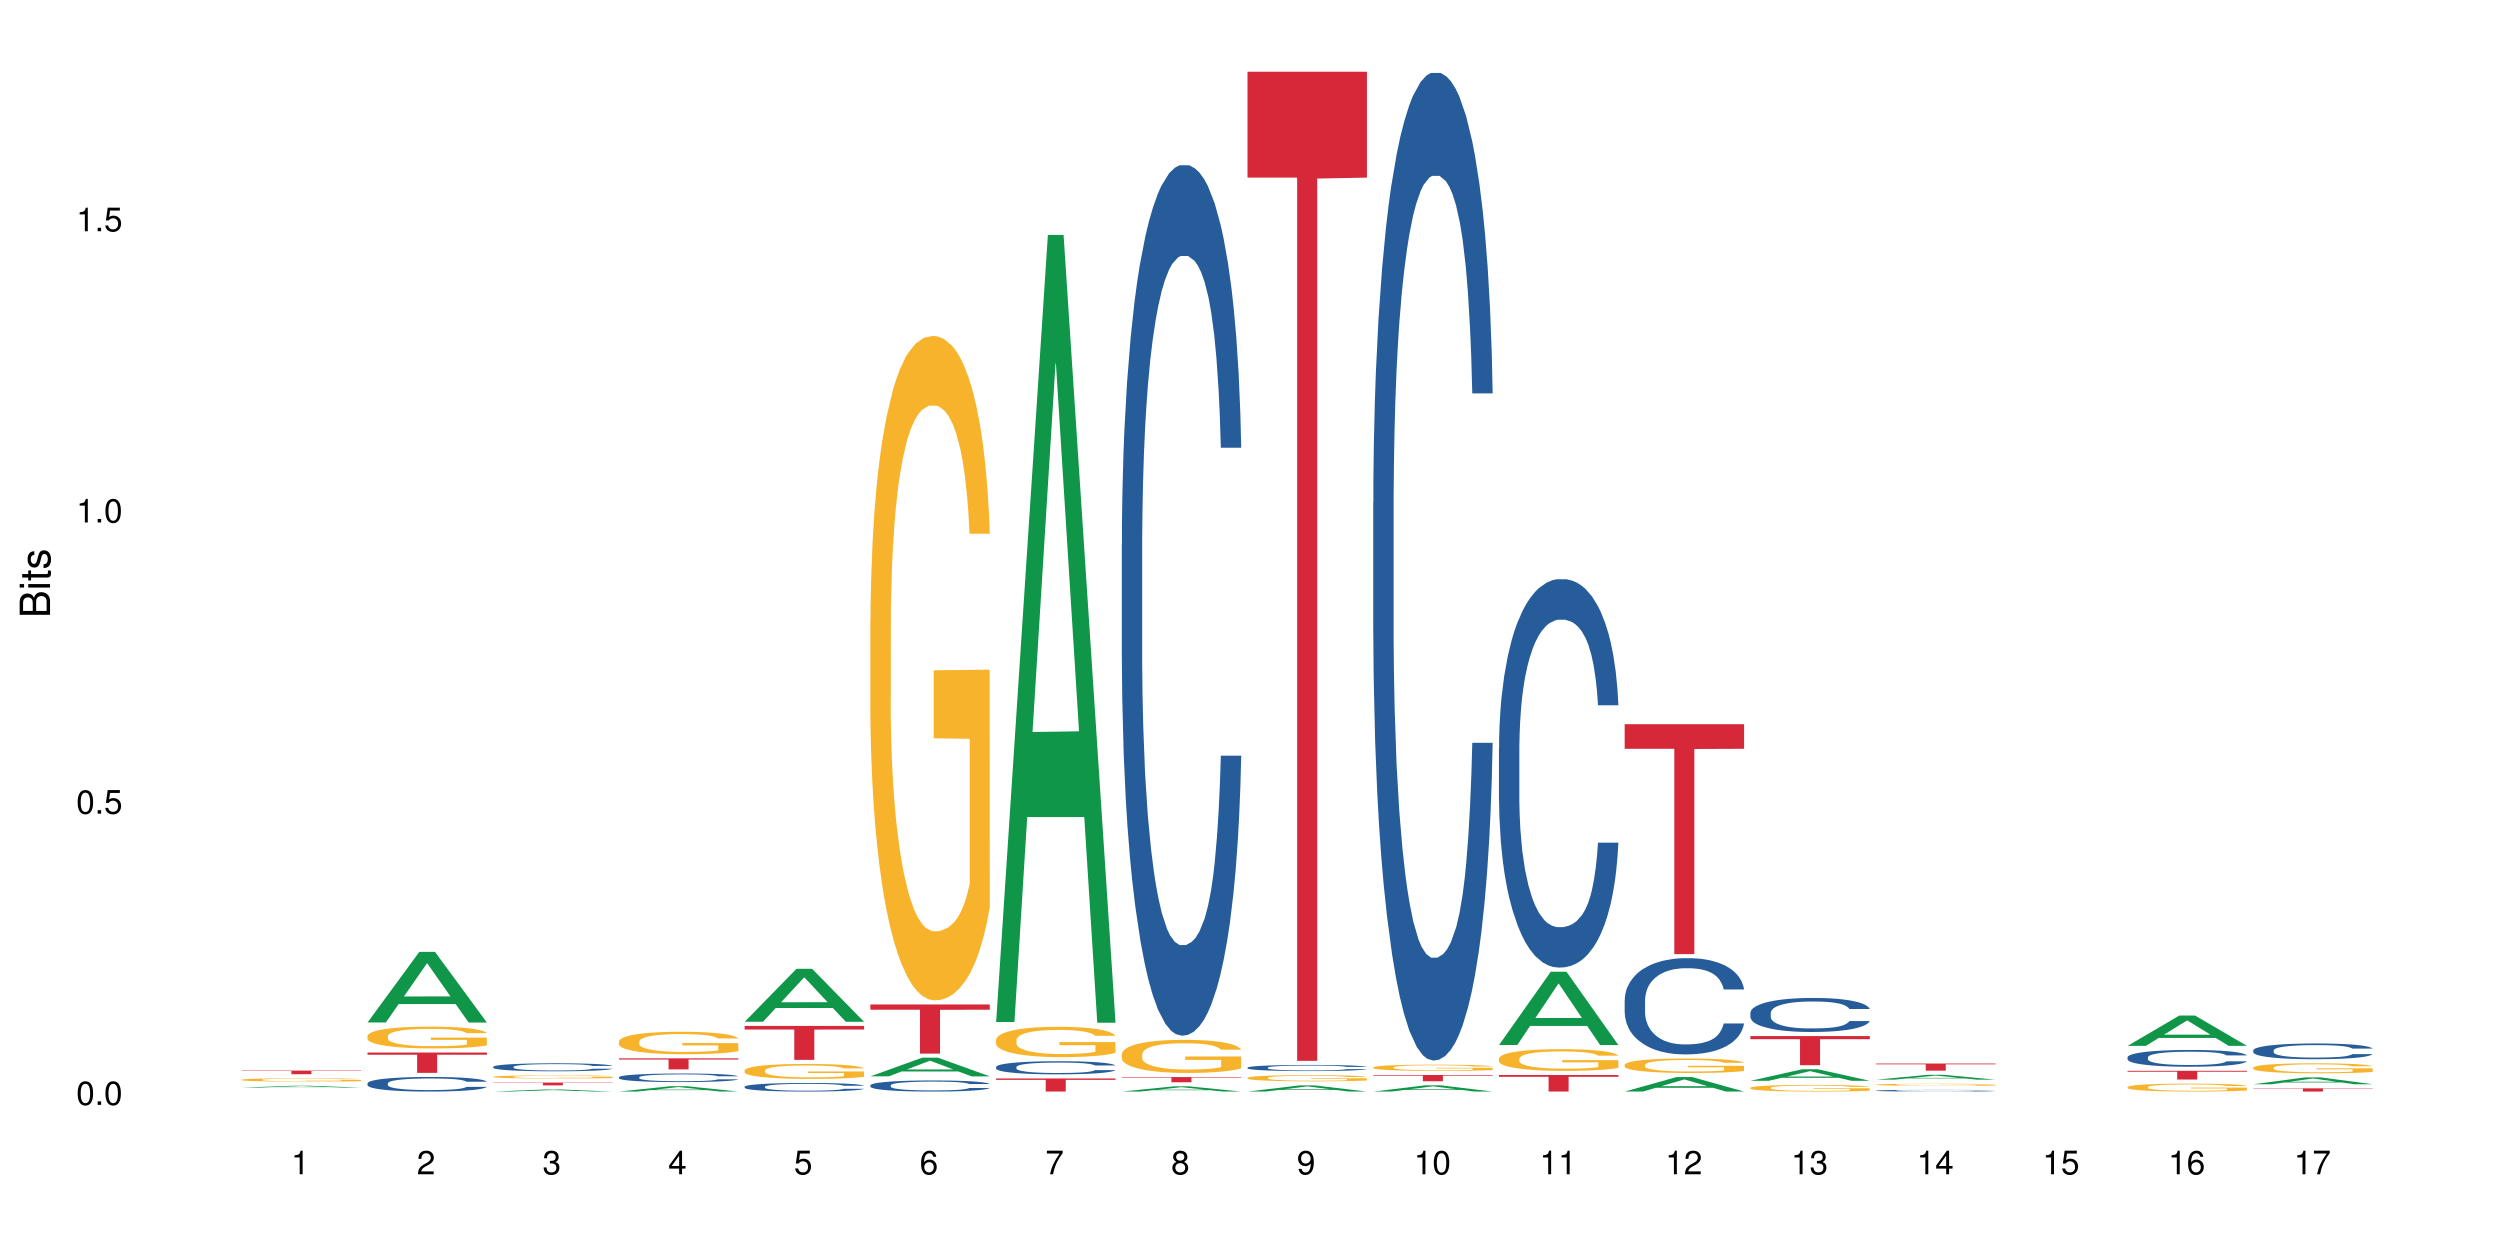 <?xml version="1.0" encoding="UTF-8"?>
<svg xmlns="http://www.w3.org/2000/svg" xmlns:xlink="http://www.w3.org/1999/xlink" width="720pt" height="360pt" viewBox="0 0 720 360" version="1.1">
<defs>
<g>
<symbol overflow="visible" id="glyph0-0">
<path style="stroke:none;" d=""/>
</symbol>
<symbol overflow="visible" id="glyph0-1">
<path style="stroke:none;" d="M 2.641 -6.797 C 2 -6.797 1.422 -6.531 1.078 -6.047 C 0.641 -5.453 0.406 -4.547 0.406 -3.297 C 0.406 -1 1.188 0.219 2.641 0.219 C 4.078 0.219 4.859 -1 4.859 -3.234 C 4.859 -4.562 4.656 -5.438 4.203 -6.047 C 3.844 -6.531 3.281 -6.797 2.641 -6.797 Z M 2.641 -6.047 C 3.547 -6.047 4 -5.125 4 -3.312 C 4 -1.375 3.562 -0.484 2.625 -0.484 C 1.734 -0.484 1.281 -1.422 1.281 -3.281 C 1.281 -5.141 1.734 -6.047 2.641 -6.047 Z M 2.641 -6.047 "/>
</symbol>
<symbol overflow="visible" id="glyph0-2">
<path style="stroke:none;" d="M 1.828 -1 L 0.828 -1 L 0.828 0 L 1.828 0 Z M 1.828 -1 "/>
</symbol>
<symbol overflow="visible" id="glyph0-3">
<path style="stroke:none;" d="M 4.562 -6.797 L 1.062 -6.797 L 0.547 -3.094 L 1.328 -3.094 C 1.719 -3.562 2.047 -3.734 2.578 -3.734 C 3.484 -3.734 4.062 -3.109 4.062 -2.094 C 4.062 -1.125 3.484 -0.531 2.578 -0.531 C 1.828 -0.531 1.375 -0.906 1.188 -1.672 L 0.328 -1.672 C 0.453 -1.109 0.547 -0.844 0.75 -0.594 C 1.125 -0.078 1.828 0.219 2.594 0.219 C 3.969 0.219 4.922 -0.781 4.922 -2.219 C 4.922 -3.562 4.031 -4.484 2.719 -4.484 C 2.25 -4.484 1.859 -4.359 1.469 -4.062 L 1.734 -5.969 L 4.562 -5.969 Z M 4.562 -6.797 "/>
</symbol>
<symbol overflow="visible" id="glyph0-4">
<path style="stroke:none;" d="M 2.484 -4.844 L 2.484 0 L 3.328 0 L 3.328 -6.797 L 2.766 -6.797 C 2.469 -5.75 2.281 -5.609 0.984 -5.453 L 0.984 -4.844 Z M 2.484 -4.844 "/>
</symbol>
<symbol overflow="visible" id="glyph0-5">
<path style="stroke:none;" d="M 4.859 -0.828 L 1.281 -0.828 C 1.359 -1.391 1.672 -1.75 2.5 -2.234 L 3.469 -2.75 C 4.406 -3.266 4.906 -3.969 4.906 -4.812 C 4.906 -5.375 4.672 -5.906 4.266 -6.266 C 3.859 -6.625 3.375 -6.797 2.719 -6.797 C 1.859 -6.797 1.219 -6.5 0.844 -5.922 C 0.609 -5.562 0.5 -5.125 0.484 -4.438 L 1.328 -4.438 C 1.359 -4.906 1.406 -5.188 1.531 -5.406 C 1.75 -5.812 2.188 -6.062 2.703 -6.062 C 3.469 -6.062 4.031 -5.516 4.031 -4.781 C 4.031 -4.25 3.719 -3.797 3.125 -3.438 L 2.234 -2.938 C 0.812 -2.141 0.406 -1.5 0.328 0 L 4.859 0 Z M 4.859 -0.828 "/>
</symbol>
<symbol overflow="visible" id="glyph0-6">
<path style="stroke:none;" d="M 2.125 -3.125 L 2.578 -3.125 C 3.516 -3.125 3.984 -2.703 3.984 -1.891 C 3.984 -1.031 3.469 -0.531 2.578 -0.531 C 1.656 -0.531 1.203 -0.984 1.156 -1.969 L 0.312 -1.969 C 0.344 -1.422 0.438 -1.078 0.609 -0.766 C 0.953 -0.109 1.625 0.219 2.547 0.219 C 3.953 0.219 4.859 -0.609 4.859 -1.906 C 4.859 -2.766 4.516 -3.25 3.703 -3.516 C 4.344 -3.766 4.656 -4.25 4.656 -4.938 C 4.656 -6.109 3.875 -6.797 2.578 -6.797 C 1.203 -6.797 0.484 -6.047 0.453 -4.609 L 1.297 -4.609 C 1.312 -5.016 1.344 -5.25 1.453 -5.453 C 1.641 -5.828 2.062 -6.062 2.594 -6.062 C 3.344 -6.062 3.797 -5.625 3.797 -4.906 C 3.797 -4.422 3.609 -4.141 3.25 -3.984 C 3.016 -3.891 2.719 -3.844 2.125 -3.844 Z M 2.125 -3.125 "/>
</symbol>
<symbol overflow="visible" id="glyph0-7">
<path style="stroke:none;" d="M 3.141 -1.625 L 3.141 0 L 3.984 0 L 3.984 -1.625 L 4.984 -1.625 L 4.984 -2.391 L 3.984 -2.391 L 3.984 -6.797 L 3.359 -6.797 L 0.266 -2.516 L 0.266 -1.625 Z M 3.141 -2.391 L 1 -2.391 L 3.141 -5.359 Z M 3.141 -2.391 "/>
</symbol>
<symbol overflow="visible" id="glyph0-8">
<path style="stroke:none;" d="M 4.781 -5.031 C 4.609 -6.141 3.891 -6.797 2.844 -6.797 C 2.094 -6.797 1.422 -6.438 1.031 -5.828 C 0.609 -5.172 0.406 -4.344 0.406 -3.094 C 0.406 -1.953 0.578 -1.234 0.984 -0.625 C 1.359 -0.078 1.953 0.219 2.703 0.219 C 3.984 0.219 4.922 -0.734 4.922 -2.078 C 4.922 -3.344 4.062 -4.234 2.844 -4.234 C 2.172 -4.234 1.641 -3.969 1.281 -3.469 C 1.281 -5.125 1.828 -6.047 2.797 -6.047 C 3.391 -6.047 3.797 -5.672 3.938 -5.031 Z M 2.734 -3.484 C 3.547 -3.484 4.062 -2.922 4.062 -2 C 4.062 -1.156 3.484 -0.531 2.703 -0.531 C 1.922 -0.531 1.328 -1.188 1.328 -2.047 C 1.328 -2.891 1.906 -3.484 2.734 -3.484 Z M 2.734 -3.484 "/>
</symbol>
<symbol overflow="visible" id="glyph0-9">
<path style="stroke:none;" d="M 4.984 -6.797 L 0.438 -6.797 L 0.438 -5.969 L 4.109 -5.969 C 2.5 -3.656 1.828 -2.234 1.328 0 L 2.219 0 C 2.594 -2.172 3.453 -4.047 4.984 -6.094 Z M 4.984 -6.797 "/>
</symbol>
<symbol overflow="visible" id="glyph0-10">
<path style="stroke:none;" d="M 3.75 -3.578 C 4.453 -4 4.688 -4.344 4.688 -4.984 C 4.688 -6.047 3.844 -6.797 2.641 -6.797 C 1.438 -6.797 0.594 -6.047 0.594 -4.984 C 0.594 -4.359 0.828 -4.016 1.516 -3.578 C 0.734 -3.203 0.359 -2.641 0.359 -1.891 C 0.359 -0.641 1.297 0.219 2.641 0.219 C 3.984 0.219 4.922 -0.641 4.922 -1.875 C 4.922 -2.641 4.531 -3.203 3.75 -3.578 Z M 2.641 -6.047 C 3.359 -6.047 3.812 -5.625 3.812 -4.969 C 3.812 -4.344 3.344 -3.922 2.641 -3.922 C 1.922 -3.922 1.453 -4.344 1.453 -4.984 C 1.453 -5.625 1.922 -6.047 2.641 -6.047 Z M 2.641 -3.203 C 3.484 -3.203 4.062 -2.672 4.062 -1.875 C 4.062 -1.062 3.484 -0.531 2.625 -0.531 C 1.797 -0.531 1.219 -1.078 1.219 -1.875 C 1.219 -2.672 1.797 -3.203 2.641 -3.203 Z M 2.641 -3.203 "/>
</symbol>
<symbol overflow="visible" id="glyph0-11">
<path style="stroke:none;" d="M 0.516 -1.547 C 0.672 -0.438 1.406 0.219 2.438 0.219 C 3.188 0.219 3.859 -0.141 4.266 -0.75 C 4.688 -1.406 4.891 -2.25 4.891 -3.484 C 4.891 -4.625 4.703 -5.359 4.312 -5.953 C 3.938 -6.5 3.344 -6.797 2.594 -6.797 C 1.297 -6.797 0.359 -5.844 0.359 -4.516 C 0.359 -3.25 1.234 -2.344 2.453 -2.344 C 3.094 -2.344 3.562 -2.578 4.016 -3.109 C 4 -1.453 3.469 -0.531 2.5 -0.531 C 1.906 -0.531 1.484 -0.906 1.359 -1.547 Z M 2.578 -6.062 C 3.375 -6.062 3.969 -5.406 3.969 -4.531 C 3.969 -3.688 3.375 -3.094 2.547 -3.094 C 1.734 -3.094 1.234 -3.672 1.234 -4.578 C 1.234 -5.438 1.797 -6.062 2.578 -6.062 Z M 2.578 -6.062 "/>
</symbol>
<symbol overflow="visible" id="glyph1-0">
<path style="stroke:none;" d=""/>
</symbol>
<symbol overflow="visible" id="glyph1-1">
<path style="stroke:none;" d="M 0 -0.953 L 0 -4.891 C 0 -5.719 -0.234 -6.344 -0.734 -6.797 C -1.188 -7.234 -1.812 -7.469 -2.5 -7.469 C -3.547 -7.469 -4.188 -7 -4.625 -5.875 C -4.984 -6.672 -5.641 -7.094 -6.531 -7.094 C -7.156 -7.094 -7.734 -6.859 -8.141 -6.391 C -8.562 -5.938 -8.75 -5.344 -8.75 -4.5 L -8.75 -0.953 Z M -4.984 -2.062 L -7.766 -2.062 L -7.766 -4.219 C -7.766 -4.844 -7.688 -5.203 -7.453 -5.5 C -7.219 -5.812 -6.859 -5.969 -6.375 -5.969 C -5.906 -5.969 -5.531 -5.812 -5.297 -5.5 C -5.062 -5.203 -4.984 -4.844 -4.984 -4.219 Z M -0.984 -2.062 L -4 -2.062 L -4 -4.781 C -4 -5.328 -3.859 -5.688 -3.578 -5.953 C -3.297 -6.219 -2.922 -6.359 -2.484 -6.359 C -2.062 -6.359 -1.688 -6.219 -1.406 -5.953 C -1.109 -5.688 -0.984 -5.328 -0.984 -4.781 Z M -0.984 -2.062 "/>
</symbol>
<symbol overflow="visible" id="glyph1-2">
<path style="stroke:none;" d="M -6.281 -1.797 L -6.281 -0.797 L 0 -0.797 L 0 -1.797 Z M -8.75 -1.797 L -8.75 -0.797 L -7.484 -0.797 L -7.484 -1.797 Z M -8.75 -1.797 "/>
</symbol>
<symbol overflow="visible" id="glyph1-3">
<path style="stroke:none;" d="M -6.281 -3.047 L -6.281 -2.016 L -8.016 -2.016 L -8.016 -1.016 L -6.281 -1.016 L -6.281 -0.172 L -5.469 -0.172 L -5.469 -1.016 L -0.719 -1.016 C -0.078 -1.016 0.281 -1.453 0.281 -2.234 C 0.281 -2.469 0.25 -2.719 0.188 -3.047 L -0.641 -3.047 C -0.609 -2.922 -0.594 -2.766 -0.594 -2.562 C -0.594 -2.141 -0.719 -2.016 -1.156 -2.016 L -5.469 -2.016 L -5.469 -3.047 Z M -6.281 -3.047 "/>
</symbol>
<symbol overflow="visible" id="glyph1-4">
<path style="stroke:none;" d="M -4.531 -5.25 C -5.766 -5.25 -6.469 -4.422 -6.469 -2.969 C -6.469 -1.516 -5.719 -0.562 -4.547 -0.562 C -3.562 -0.562 -3.094 -1.062 -2.734 -2.562 L -2.516 -3.484 C -2.344 -4.188 -2.094 -4.469 -1.625 -4.469 C -1.047 -4.469 -0.641 -3.875 -0.641 -3 C -0.641 -2.453 -0.797 -2 -1.062 -1.75 C -1.25 -1.594 -1.422 -1.531 -1.875 -1.469 L -1.875 -0.406 C -0.422 -0.453 0.281 -1.266 0.281 -2.922 C 0.281 -4.5 -0.5 -5.516 -1.719 -5.516 C -2.656 -5.516 -3.172 -4.984 -3.469 -3.734 L -3.703 -2.766 C -3.891 -1.953 -4.156 -1.609 -4.594 -1.609 C -5.172 -1.609 -5.547 -2.125 -5.547 -2.938 C -5.547 -3.75 -5.203 -4.172 -4.531 -4.203 Z M -4.531 -5.25 "/>
</symbol>
</g>
</defs>
<g id="surface58533">
<rect x="0" y="0" width="720" height="360" style="fill:rgb(100%,100%,100%);fill-opacity:1;stroke:none;"/>
<path style=" stroke:none;fill-rule:nonzero;fill:rgb(6.275%,58.824%,28.235%);fill-opacity:1;" d="M 69.629 313.227 L 69.668 313.227 L 84.551 312.691 L 89.07 312.691 L 104.027 313.227 L 98.77 313.227 L 95.023 313.086 L 78.598 313.086 L 74.922 313.227 L 69.629 313.227 L 80.176 313.031 L 93.516 313.027 L 86.863 312.777 L 86.789 312.777 L 86.719 312.781 L 80.141 313.027 L 80.176 313.031 Z M 69.629 313.227 "/>
<path style=" stroke:none;fill-rule:nonzero;fill:rgb(96.863%,70.196%,16.863%);fill-opacity:1;" d="M 69.629 310.961 L 69.672 310.961 L 69.672 310.941 L 69.84 310.902 L 70.258 310.848 L 70.805 310.805 L 71.391 310.766 L 71.77 310.75 L 72.398 310.723 L 72.941 310.703 L 74.328 310.664 L 76.09 310.625 L 77.055 310.609 L 78.145 310.598 L 79.695 310.578 L 80.41 310.574 L 82.59 310.559 L 85.066 310.551 L 87.793 310.547 L 89.051 310.547 L 90.77 310.551 L 93.121 310.562 L 94.461 310.57 L 95.512 310.578 L 96.602 310.59 L 97.945 310.609 L 99.203 310.629 L 100.207 310.648 L 101.215 310.676 L 102.055 310.703 L 102.766 310.734 L 103.398 310.773 L 103.773 310.805 L 104.027 310.836 L 98.195 310.836 L 97.859 310.805 L 97.48 310.781 L 96.852 310.75 L 96.223 310.73 L 95.594 310.715 L 94.422 310.691 L 93.414 310.676 L 92.156 310.664 L 90.938 310.656 L 89.555 310.648 L 86.492 310.648 L 84.48 310.656 L 83.305 310.66 L 82.465 310.668 L 81.289 310.684 L 80.578 310.691 L 80.156 310.699 L 78.898 310.727 L 78.062 310.75 L 77.598 310.77 L 77.012 310.793 L 76.594 310.82 L 76.133 310.855 L 75.879 310.879 L 75.543 310.941 L 75.5 311.098 L 75.629 311.133 L 75.879 311.168 L 76.215 311.199 L 76.719 311.234 L 77.223 311.258 L 78.102 311.293 L 78.859 311.316 L 79.445 311.332 L 80.578 311.355 L 81.039 311.363 L 82.129 311.379 L 83.262 311.391 L 84.645 311.402 L 85.695 311.406 L 87.371 311.41 L 89.512 311.41 L 92.027 311.406 L 93.625 311.398 L 94.715 311.391 L 95.426 311.387 L 96.309 311.375 L 96.938 311.367 L 97.523 311.359 L 98.238 311.344 L 98.238 311.133 L 87.875 311.133 L 87.875 311.031 L 103.984 311.031 L 104.027 311.375 L 103.145 311.398 L 102.055 311.422 L 101.004 311.441 L 99.914 311.457 L 98.363 311.473 L 97.105 311.484 L 95.176 311.496 L 93.414 311.504 L 91.566 311.508 L 89.934 311.512 L 86.281 311.512 L 84.438 311.504 L 82.969 311.496 L 81.625 311.488 L 80.285 311.477 L 78.605 311.461 L 77.516 311.445 L 76.383 311.426 L 75.25 311.402 L 74.242 311.379 L 73.574 311.359 L 72.902 311.34 L 72.188 311.312 L 71.516 311.285 L 71.012 311.258 L 70.551 311.227 L 70.215 311.195 L 69.883 311.156 L 69.715 311.125 L 69.629 311.098 Z M 69.629 310.961 "/>
<path style=" stroke:none;fill-rule:nonzero;fill:rgb(83.922%,15.686%,22.353%);fill-opacity:1;" d="M 69.629 308.332 L 104.027 308.332 L 104.027 308.441 L 89.691 308.445 L 89.691 309.367 L 83.922 309.367 L 83.922 308.445 L 83.84 308.441 L 69.629 308.441 Z M 69.629 308.332 "/>
<path style=" stroke:none;fill-rule:nonzero;fill:rgb(6.275%,58.824%,28.235%);fill-opacity:1;" d="M 105.836 294.473 L 105.871 294.457 L 120.758 274.141 L 125.277 274.141 L 140.234 294.492 L 134.977 294.492 L 131.23 289.18 L 114.805 289.18 L 111.129 294.473 L 105.836 294.473 L 116.383 286.98 L 129.723 286.965 L 123.07 277.465 L 122.996 277.445 L 122.926 277.504 L 116.348 286.965 L 116.383 286.98 Z M 105.836 294.473 "/>
<path style=" stroke:none;fill-rule:nonzero;fill:rgb(14.51%,36.078%,60%);fill-opacity:1;" d="M 105.836 311.996 L 105.879 311.992 L 105.879 311.898 L 106.004 311.754 L 106.297 311.57 L 106.59 311.441 L 107.348 311.215 L 108.395 310.996 L 109.484 310.828 L 110.281 310.727 L 110.996 310.652 L 112.633 310.508 L 113.68 310.438 L 114.812 310.371 L 116.195 310.305 L 117.203 310.266 L 119.469 310.207 L 121.148 310.18 L 122.449 310.168 L 125.258 310.168 L 126.938 310.184 L 128.152 310.203 L 129.496 310.23 L 130.629 310.266 L 132.598 310.352 L 134.359 310.457 L 135.156 310.52 L 136.414 310.641 L 137.379 310.754 L 138.051 310.855 L 138.809 310.996 L 139.477 311.168 L 139.98 311.367 L 140.234 311.531 L 134.359 311.531 L 134.066 311.379 L 133.73 311.258 L 133.102 311.102 L 132.473 310.988 L 131.59 310.879 L 130.793 310.805 L 129.703 310.73 L 128.738 310.684 L 127.734 310.652 L 126.77 310.629 L 124.922 310.605 L 122.781 310.605 L 121.984 310.613 L 120.352 310.645 L 119.469 310.672 L 118.211 310.723 L 117.328 310.773 L 116.281 310.852 L 115.566 310.918 L 114.688 311.016 L 114.059 311.105 L 113.344 311.23 L 112.926 311.328 L 112.547 311.434 L 112.211 311.562 L 111.961 311.695 L 111.793 311.84 L 111.707 311.977 L 111.707 312.574 L 111.793 312.711 L 112.004 312.871 L 112.547 313.105 L 113.344 313.309 L 114.27 313.473 L 115.148 313.586 L 115.652 313.641 L 116.324 313.703 L 117.371 313.777 L 118.883 313.855 L 119.762 313.887 L 121.105 313.918 L 122.488 313.934 L 124.336 313.934 L 125.973 313.918 L 127.062 313.898 L 128.195 313.867 L 129.746 313.801 L 130.711 313.742 L 131.551 313.668 L 132.18 313.594 L 132.598 313.531 L 133.227 313.414 L 133.73 313.281 L 134.109 313.148 L 134.359 313.02 L 140.234 313.02 L 139.98 313.172 L 139.605 313.32 L 139.227 313.434 L 138.641 313.566 L 137.969 313.688 L 137.004 313.82 L 136.207 313.91 L 135.156 314.004 L 134.191 314.078 L 133.145 314.145 L 131.59 314.223 L 130.586 314.258 L 129.496 314.293 L 128.195 314.324 L 126.559 314.352 L 124.797 314.367 L 123.16 314.371 L 121.398 314.363 L 120.098 314.348 L 118.379 314.312 L 116.238 314.242 L 114.688 314.172 L 113.469 314.098 L 112.422 314.02 L 111.246 313.918 L 109.738 313.75 L 108.816 313.617 L 108.184 313.512 L 107.473 313.359 L 106.969 313.227 L 106.383 313.012 L 105.961 312.738 L 105.836 312.527 Z M 105.836 311.996 "/>
<path style=" stroke:none;fill-rule:nonzero;fill:rgb(96.863%,70.196%,16.863%);fill-opacity:1;" d="M 105.836 298.359 L 105.879 298.355 L 105.879 298.238 L 106.047 297.98 L 106.465 297.625 L 107.012 297.336 L 107.598 297.105 L 107.977 296.984 L 108.605 296.812 L 109.148 296.688 L 110.535 296.43 L 112.297 296.188 L 113.262 296.086 L 114.352 295.988 L 115.902 295.879 L 116.617 295.84 L 118.797 295.746 L 121.273 295.691 L 124 295.672 L 125.258 295.68 L 126.977 295.703 L 129.328 295.766 L 130.668 295.82 L 131.719 295.879 L 132.809 295.953 L 134.152 296.066 L 135.41 296.207 L 136.414 296.344 L 137.422 296.516 L 138.262 296.699 L 138.973 296.898 L 139.605 297.141 L 139.98 297.34 L 140.234 297.539 L 134.402 297.539 L 134.066 297.34 L 133.688 297.188 L 133.059 296.996 L 132.43 296.859 L 131.801 296.75 L 130.629 296.602 L 129.621 296.508 L 128.363 296.43 L 127.145 296.379 L 125.762 296.344 L 124.922 296.332 L 122.699 296.332 L 120.688 296.371 L 119.512 296.418 L 118.672 296.465 L 117.496 296.551 L 116.785 296.617 L 116.363 296.664 L 115.105 296.844 L 114.27 297.004 L 113.805 297.109 L 113.219 297.281 L 112.801 297.438 L 112.34 297.668 L 112.086 297.84 L 111.75 298.227 L 111.707 299.262 L 111.836 299.477 L 112.086 299.711 L 112.422 299.918 L 112.926 300.137 L 113.43 300.305 L 114.309 300.527 L 115.066 300.676 L 115.652 300.773 L 116.785 300.926 L 117.246 300.98 L 118.336 301.082 L 119.469 301.164 L 120.852 301.23 L 121.902 301.266 L 123.578 301.293 L 125.719 301.293 L 128.234 301.258 L 129.828 301.215 L 130.922 301.168 L 131.633 301.129 L 132.516 301.066 L 133.145 301.008 L 133.73 300.945 L 134.445 300.848 L 134.445 299.477 L 124.082 299.473 L 124.082 298.832 L 140.191 298.824 L 140.234 301.066 L 139.352 301.219 L 138.262 301.367 L 137.211 301.484 L 136.121 301.582 L 134.57 301.691 L 133.312 301.758 L 131.383 301.84 L 129.621 301.891 L 127.773 301.926 L 126.137 301.941 L 124.211 301.949 L 122.488 301.938 L 120.645 301.902 L 119.176 301.855 L 117.832 301.797 L 116.492 301.723 L 114.812 301.605 L 113.723 301.508 L 112.59 301.387 L 111.457 301.242 L 110.449 301.086 L 109.781 300.969 L 109.109 300.828 L 108.395 300.656 L 107.723 300.465 L 107.219 300.285 L 106.758 300.086 L 106.422 299.895 L 106.09 299.637 L 105.922 299.434 L 105.836 299.254 Z M 105.836 298.359 "/>
<path style=" stroke:none;fill-rule:nonzero;fill:rgb(83.922%,15.686%,22.353%);fill-opacity:1;" d="M 105.836 303.125 L 140.234 303.125 L 140.234 303.754 L 125.898 303.758 L 125.898 308.988 L 120.129 308.988 L 120.129 303.766 L 120.047 303.754 L 105.836 303.754 Z M 105.836 303.125 "/>
<path style=" stroke:none;fill-rule:nonzero;fill:rgb(6.275%,58.824%,28.235%);fill-opacity:1;" d="M 142.043 314.371 L 142.078 314.371 L 156.965 313.762 L 161.484 313.762 L 176.441 314.371 L 171.184 314.371 L 167.438 314.211 L 151.012 314.211 L 147.336 314.371 L 142.043 314.371 L 152.59 314.145 L 165.93 314.145 L 159.277 313.859 L 159.203 313.859 L 159.133 313.863 L 152.555 314.145 L 152.59 314.145 Z M 142.043 314.371 "/>
<path style=" stroke:none;fill-rule:nonzero;fill:rgb(14.51%,36.078%,60%);fill-opacity:1;" d="M 142.043 307.234 L 142.086 307.23 L 142.086 307.18 L 142.211 307.102 L 142.504 307 L 142.797 306.93 L 143.555 306.805 L 144.602 306.688 L 145.691 306.594 L 146.488 306.539 L 147.203 306.496 L 148.84 306.418 L 149.887 306.379 L 151.02 306.344 L 152.402 306.309 L 153.41 306.285 L 155.676 306.254 L 157.355 306.238 L 158.652 306.23 L 161.465 306.23 L 163.145 306.238 L 164.359 306.25 L 165.703 306.266 L 166.832 306.285 L 168.805 306.332 L 170.566 306.391 L 171.363 306.426 L 172.621 306.488 L 173.586 306.555 L 174.258 306.609 L 175.012 306.688 L 175.684 306.781 L 176.188 306.887 L 176.441 306.98 L 170.566 306.98 L 170.273 306.895 L 169.938 306.828 L 169.309 306.742 L 168.68 306.684 L 167.797 306.621 L 167 306.582 L 165.91 306.539 L 164.945 306.516 L 163.941 306.496 L 162.977 306.484 L 161.129 306.473 L 158.988 306.473 L 158.191 306.477 L 156.559 306.492 L 155.676 306.508 L 154.418 306.535 L 153.535 306.562 L 152.488 306.605 L 151.773 306.641 L 150.895 306.695 L 150.266 306.746 L 149.551 306.812 L 149.133 306.867 L 148.754 306.926 L 148.418 306.996 L 148.168 307.07 L 148 307.148 L 147.914 307.223 L 147.914 307.551 L 148 307.625 L 148.211 307.715 L 148.754 307.844 L 149.551 307.953 L 150.473 308.043 L 151.355 308.105 L 151.859 308.133 L 152.531 308.168 L 153.578 308.211 L 155.09 308.254 L 155.969 308.27 L 157.312 308.285 L 158.695 308.293 L 160.543 308.293 L 162.18 308.285 L 163.27 308.277 L 164.402 308.258 L 165.953 308.223 L 166.918 308.188 L 167.758 308.148 L 168.387 308.109 L 168.805 308.074 L 169.434 308.012 L 169.938 307.938 L 170.316 307.863 L 170.566 307.793 L 176.441 307.793 L 176.188 307.879 L 175.812 307.961 L 175.434 308.02 L 174.848 308.094 L 174.176 308.16 L 173.211 308.234 L 172.414 308.281 L 171.363 308.336 L 170.398 308.375 L 169.352 308.41 L 167.797 308.453 L 166.793 308.473 L 165.703 308.492 L 164.402 308.508 L 162.766 308.523 L 161.004 308.531 L 159.367 308.535 L 157.605 308.531 L 156.305 308.523 L 154.586 308.504 L 152.445 308.465 L 150.895 308.426 L 149.676 308.387 L 148.629 308.344 L 147.453 308.285 L 145.945 308.195 L 145.02 308.121 L 144.391 308.062 L 143.68 307.98 L 143.176 307.906 L 142.59 307.789 L 142.168 307.641 L 142.043 307.523 Z M 142.043 307.234 "/>
<path style=" stroke:none;fill-rule:nonzero;fill:rgb(96.863%,70.196%,16.863%);fill-opacity:1;" d="M 142.043 310.098 L 142.086 310.094 L 142.086 310.078 L 142.254 310.043 L 142.672 309.992 L 143.219 309.949 L 143.805 309.918 L 144.184 309.902 L 144.812 309.875 L 145.355 309.859 L 146.742 309.82 L 148.504 309.789 L 149.469 309.773 L 150.559 309.758 L 152.109 309.742 L 152.824 309.738 L 155.004 309.727 L 157.48 309.715 L 161.465 309.715 L 163.184 309.719 L 165.535 309.727 L 166.875 309.734 L 167.926 309.742 L 169.016 309.754 L 170.359 309.77 L 171.617 309.789 L 172.621 309.809 L 173.629 309.832 L 174.469 309.859 L 175.18 309.887 L 175.812 309.922 L 176.188 309.949 L 176.441 309.98 L 170.609 309.98 L 170.273 309.949 L 169.895 309.93 L 169.266 309.902 L 168.637 309.883 L 168.008 309.867 L 166.832 309.848 L 165.828 309.832 L 164.57 309.82 L 163.352 309.812 L 161.969 309.809 L 158.906 309.809 L 156.891 309.812 L 155.719 309.82 L 154.879 309.828 L 153.703 309.84 L 152.992 309.848 L 152.57 309.855 L 151.312 309.879 L 150.473 309.902 L 150.012 309.918 L 149.426 309.941 L 149.008 309.965 L 148.547 309.996 L 148.293 310.023 L 147.957 310.078 L 147.914 310.223 L 148.043 310.254 L 148.293 310.289 L 148.629 310.316 L 149.133 310.348 L 149.637 310.371 L 150.516 310.402 L 151.273 310.426 L 151.859 310.438 L 152.992 310.461 L 153.453 310.469 L 154.543 310.484 L 155.676 310.492 L 157.059 310.504 L 158.109 310.508 L 159.785 310.512 L 161.926 310.512 L 164.441 310.508 L 166.035 310.5 L 167.129 310.496 L 167.84 310.488 L 168.723 310.48 L 169.352 310.473 L 169.938 310.465 L 170.652 310.449 L 170.652 310.254 L 160.289 310.254 L 160.289 310.164 L 176.398 310.16 L 176.441 310.48 L 175.559 310.504 L 174.469 310.523 L 173.418 310.539 L 172.328 310.555 L 170.777 310.57 L 169.52 310.578 L 167.59 310.59 L 165.828 310.598 L 163.98 310.602 L 162.344 310.605 L 158.695 310.605 L 156.852 310.598 L 155.383 310.594 L 154.039 310.586 L 152.699 310.574 L 151.02 310.555 L 149.93 310.543 L 148.797 310.527 L 147.664 310.504 L 146.656 310.484 L 145.984 310.465 L 145.316 310.445 L 144.602 310.422 L 143.93 310.395 L 143.426 310.371 L 142.965 310.34 L 142.629 310.312 L 142.293 310.277 L 142.129 310.246 L 142.043 310.223 Z M 142.043 310.098 "/>
<path style=" stroke:none;fill-rule:nonzero;fill:rgb(83.922%,15.686%,22.353%);fill-opacity:1;" d="M 142.043 311.785 L 176.441 311.785 L 176.441 311.871 L 162.105 311.871 L 162.105 312.582 L 156.336 312.582 L 156.336 311.871 L 142.043 311.871 Z M 142.043 311.785 "/>
<path style=" stroke:none;fill-rule:nonzero;fill:rgb(6.275%,58.824%,28.235%);fill-opacity:1;" d="M 178.25 314.371 L 178.285 314.367 L 193.172 312.816 L 197.691 312.816 L 212.648 314.371 L 207.391 314.371 L 203.645 313.965 L 187.219 313.965 L 183.543 314.371 L 178.25 314.371 L 188.797 313.797 L 202.137 313.797 L 195.484 313.07 L 195.41 313.07 L 195.34 313.074 L 188.762 313.797 L 188.797 313.797 Z M 178.25 314.371 "/>
<path style=" stroke:none;fill-rule:nonzero;fill:rgb(14.51%,36.078%,60%);fill-opacity:1;" d="M 178.25 310.246 L 178.293 310.242 L 178.293 310.191 L 178.418 310.105 L 178.711 309.996 L 179.004 309.922 L 179.762 309.789 L 180.809 309.66 L 181.898 309.562 L 182.695 309.504 L 183.41 309.457 L 185.047 309.375 L 186.094 309.332 L 187.227 309.293 L 188.609 309.254 L 189.617 309.234 L 191.883 309.195 L 193.562 309.18 L 194.859 309.176 L 197.672 309.176 L 199.348 309.184 L 200.566 309.195 L 201.91 309.211 L 203.039 309.234 L 205.012 309.281 L 206.773 309.344 L 207.57 309.383 L 208.828 309.453 L 209.793 309.52 L 210.465 309.578 L 211.219 309.66 L 211.891 309.762 L 212.395 309.875 L 212.648 309.973 L 206.773 309.973 L 206.48 309.883 L 206.145 309.812 L 205.516 309.723 L 204.887 309.656 L 204.004 309.59 L 203.207 309.547 L 202.117 309.504 L 201.152 309.477 L 200.148 309.457 L 199.184 309.445 L 197.336 309.43 L 195.195 309.43 L 194.398 309.434 L 192.766 309.453 L 191.883 309.469 L 190.625 309.5 L 189.742 309.531 L 188.695 309.574 L 187.98 309.613 L 187.102 309.672 L 186.473 309.723 L 185.758 309.797 L 185.34 309.855 L 184.961 309.918 L 184.625 309.992 L 184.375 310.07 L 184.207 310.152 L 184.121 310.234 L 184.121 310.586 L 184.207 310.664 L 184.418 310.758 L 184.961 310.898 L 185.758 311.016 L 186.68 311.109 L 187.562 311.18 L 188.066 311.211 L 188.738 311.246 L 189.785 311.293 L 191.297 311.336 L 192.176 311.355 L 193.52 311.371 L 194.902 311.383 L 196.75 311.383 L 198.387 311.371 L 199.477 311.359 L 200.609 311.344 L 202.16 311.305 L 203.125 311.27 L 203.965 311.227 L 204.594 311.184 L 205.012 311.148 L 205.641 311.078 L 206.145 311 L 206.523 310.922 L 206.773 310.844 L 212.648 310.844 L 212.395 310.934 L 212.016 311.023 L 211.641 311.09 L 211.055 311.168 L 210.383 311.238 L 209.418 311.316 L 208.621 311.367 L 207.57 311.426 L 206.605 311.469 L 205.559 311.504 L 204.004 311.551 L 203 311.574 L 201.91 311.594 L 200.609 311.609 L 198.973 311.625 L 197.211 311.637 L 195.574 311.637 L 193.812 311.633 L 192.512 311.625 L 190.793 311.605 L 188.652 311.562 L 187.102 311.52 L 185.883 311.477 L 184.836 311.434 L 183.66 311.371 L 182.152 311.273 L 181.227 311.195 L 180.598 311.133 L 179.887 311.047 L 179.383 310.969 L 178.797 310.84 L 178.375 310.68 L 178.25 310.559 Z M 178.25 310.246 "/>
<path style=" stroke:none;fill-rule:nonzero;fill:rgb(96.863%,70.196%,16.863%);fill-opacity:1;" d="M 178.25 299.922 L 178.293 299.918 L 178.293 299.797 L 178.461 299.531 L 178.879 299.168 L 179.426 298.863 L 180.012 298.629 L 180.391 298.504 L 181.02 298.328 L 181.562 298.195 L 182.949 297.93 L 184.711 297.684 L 185.676 297.578 L 186.766 297.477 L 188.316 297.363 L 189.031 297.324 L 191.211 297.227 L 193.688 297.168 L 196.414 297.152 L 197.672 297.156 L 199.391 297.18 L 201.742 297.246 L 203.082 297.305 L 204.133 297.363 L 205.223 297.441 L 206.562 297.559 L 207.824 297.699 L 208.828 297.844 L 209.836 298.02 L 210.676 298.207 L 211.387 298.414 L 212.016 298.664 L 212.395 298.871 L 212.648 299.078 L 206.816 299.078 L 206.48 298.871 L 206.102 298.711 L 205.473 298.516 L 204.844 298.375 L 204.215 298.262 L 203.039 298.109 L 202.035 298.016 L 200.777 297.93 L 199.559 297.879 L 198.176 297.844 L 197.336 297.832 L 195.113 297.832 L 193.098 297.871 L 191.926 297.918 L 191.086 297.965 L 189.91 298.055 L 189.199 298.125 L 188.777 298.172 L 187.52 298.355 L 186.68 298.523 L 186.219 298.633 L 185.633 298.812 L 185.215 298.973 L 184.754 299.207 L 184.5 299.387 L 184.164 299.785 L 184.121 300.852 L 184.25 301.074 L 184.5 301.316 L 184.836 301.531 L 185.34 301.754 L 185.844 301.926 L 186.723 302.156 L 187.48 302.309 L 188.066 302.41 L 189.199 302.57 L 189.66 302.625 L 190.75 302.73 L 191.883 302.812 L 193.266 302.883 L 194.316 302.918 L 195.992 302.949 L 198.133 302.949 L 200.648 302.914 L 202.242 302.867 L 203.336 302.82 L 204.047 302.777 L 204.93 302.711 L 205.559 302.652 L 206.145 302.59 L 206.859 302.488 L 206.859 301.074 L 196.496 301.07 L 196.496 300.406 L 212.605 300.402 L 212.648 302.711 L 211.766 302.871 L 210.676 303.027 L 209.625 303.145 L 208.535 303.246 L 206.984 303.355 L 205.727 303.426 L 203.797 303.512 L 202.035 303.562 L 200.188 303.598 L 198.551 303.617 L 196.621 303.621 L 194.902 303.609 L 193.059 303.574 L 191.59 303.527 L 190.246 303.469 L 188.906 303.391 L 187.227 303.27 L 186.137 303.168 L 185.004 303.043 L 183.871 302.895 L 182.863 302.734 L 182.191 302.613 L 181.523 302.469 L 180.809 302.293 L 180.137 302.094 L 179.633 301.91 L 179.172 301.703 L 178.836 301.508 L 178.5 301.242 L 178.336 301.027 L 178.25 300.844 Z M 178.25 299.922 "/>
<path style=" stroke:none;fill-rule:nonzero;fill:rgb(83.922%,15.686%,22.353%);fill-opacity:1;" d="M 178.25 304.801 L 212.648 304.801 L 212.648 305.145 L 198.312 305.148 L 198.312 307.996 L 192.543 307.996 L 192.543 305.148 L 192.461 305.145 L 178.25 305.145 Z M 178.25 304.801 "/>
<path style=" stroke:none;fill-rule:nonzero;fill:rgb(6.275%,58.824%,28.235%);fill-opacity:1;" d="M 214.457 294.266 L 214.492 294.25 L 229.379 279.023 L 233.898 279.023 L 248.855 294.281 L 243.598 294.281 L 239.852 290.297 L 223.422 290.297 L 219.75 294.266 L 214.457 294.266 L 225.004 288.648 L 238.344 288.637 L 231.691 281.516 L 231.617 281.5 L 231.547 281.543 L 224.969 288.637 L 225.004 288.648 Z M 214.457 294.266 "/>
<path style=" stroke:none;fill-rule:nonzero;fill:rgb(14.51%,36.078%,60%);fill-opacity:1;" d="M 214.457 312.973 L 214.5 312.973 L 214.5 312.918 L 214.625 312.832 L 214.918 312.723 L 215.211 312.648 L 215.969 312.516 L 217.016 312.387 L 218.105 312.285 L 218.902 312.227 L 219.617 312.184 L 221.254 312.098 L 222.301 312.055 L 223.434 312.016 L 224.816 311.98 L 225.824 311.957 L 228.09 311.922 L 229.77 311.902 L 231.066 311.898 L 233.879 311.898 L 235.555 311.906 L 236.773 311.918 L 238.117 311.938 L 239.246 311.957 L 241.219 312.008 L 242.98 312.07 L 243.777 312.105 L 245.035 312.176 L 246 312.242 L 246.672 312.301 L 247.426 312.387 L 248.098 312.488 L 248.602 312.602 L 248.855 312.699 L 242.98 312.699 L 242.688 312.609 L 242.352 312.539 L 241.723 312.445 L 241.094 312.383 L 240.211 312.316 L 239.414 312.273 L 238.324 312.23 L 237.359 312.203 L 236.352 312.184 L 235.391 312.168 L 233.543 312.156 L 231.402 312.156 L 230.605 312.16 L 228.973 312.18 L 228.09 312.195 L 226.832 312.227 L 225.949 312.254 L 224.902 312.301 L 224.188 312.34 L 223.309 312.398 L 222.68 312.449 L 221.965 312.523 L 221.547 312.582 L 221.168 312.645 L 220.832 312.719 L 220.582 312.797 L 220.414 312.879 L 220.328 312.961 L 220.328 313.312 L 220.414 313.395 L 220.625 313.488 L 221.168 313.625 L 221.965 313.746 L 222.887 313.84 L 223.77 313.91 L 224.273 313.941 L 224.945 313.977 L 225.992 314.023 L 227.504 314.066 L 228.383 314.086 L 229.727 314.105 L 231.109 314.113 L 232.957 314.113 L 234.59 314.105 L 235.684 314.094 L 236.816 314.074 L 238.367 314.035 L 239.332 314 L 240.172 313.957 L 240.801 313.914 L 241.219 313.879 L 241.848 313.809 L 242.352 313.73 L 242.73 313.652 L 242.98 313.574 L 248.855 313.574 L 248.602 313.664 L 248.223 313.754 L 247.848 313.82 L 247.258 313.898 L 246.59 313.969 L 245.625 314.047 L 244.828 314.098 L 243.777 314.156 L 242.812 314.199 L 241.766 314.238 L 240.211 314.281 L 239.207 314.305 L 238.117 314.324 L 236.816 314.344 L 235.18 314.359 L 233.418 314.367 L 231.781 314.371 L 230.02 314.367 L 228.719 314.355 L 227 314.336 L 224.859 314.297 L 223.309 314.254 L 222.09 314.211 L 221.043 314.164 L 219.867 314.105 L 218.359 314.004 L 217.434 313.926 L 216.805 313.863 L 216.094 313.777 L 215.59 313.695 L 215.004 313.57 L 214.582 313.41 L 214.457 313.285 Z M 214.457 312.973 "/>
<path style=" stroke:none;fill-rule:nonzero;fill:rgb(96.863%,70.196%,16.863%);fill-opacity:1;" d="M 214.457 308.262 L 214.5 308.258 L 214.5 308.176 L 214.668 308 L 215.086 307.758 L 215.633 307.559 L 216.219 307.398 L 216.598 307.316 L 217.227 307.199 L 217.77 307.113 L 219.156 306.938 L 220.918 306.773 L 221.883 306.699 L 222.973 306.633 L 224.523 306.559 L 225.238 306.531 L 227.418 306.469 L 229.895 306.43 L 232.621 306.418 L 233.879 306.422 L 235.598 306.438 L 237.949 306.48 L 239.289 306.52 L 240.34 306.559 L 241.43 306.609 L 242.77 306.688 L 244.031 306.785 L 245.035 306.879 L 246.043 306.996 L 246.883 307.121 L 247.594 307.258 L 248.223 307.422 L 248.602 307.562 L 248.855 307.699 L 243.023 307.699 L 242.688 307.562 L 242.309 307.453 L 241.68 307.324 L 241.051 307.23 L 240.422 307.156 L 239.246 307.055 L 238.242 306.992 L 236.984 306.938 L 235.766 306.902 L 234.383 306.879 L 233.543 306.871 L 231.32 306.871 L 229.305 306.898 L 228.133 306.93 L 227.293 306.961 L 226.117 307.02 L 225.406 307.066 L 224.984 307.098 L 223.727 307.219 L 222.887 307.328 L 222.426 307.402 L 221.84 307.523 L 221.422 307.629 L 220.957 307.785 L 220.707 307.902 L 220.371 308.168 L 220.328 308.875 L 220.457 309.027 L 220.707 309.188 L 221.043 309.328 L 221.547 309.477 L 222.051 309.59 L 222.93 309.742 L 223.684 309.848 L 224.273 309.914 L 225.406 310.02 L 225.867 310.055 L 226.957 310.125 L 228.09 310.18 L 229.473 310.227 L 230.523 310.25 L 232.199 310.27 L 234.34 310.27 L 236.855 310.246 L 238.449 310.215 L 239.543 310.184 L 240.254 310.156 L 241.137 310.113 L 241.766 310.074 L 242.352 310.031 L 243.066 309.965 L 243.066 309.027 L 232.703 309.023 L 232.703 308.582 L 248.812 308.578 L 248.855 310.113 L 247.973 310.219 L 246.883 310.32 L 245.832 310.398 L 244.742 310.465 L 243.191 310.543 L 241.934 310.59 L 240.004 310.645 L 238.242 310.68 L 236.395 310.703 L 234.758 310.715 L 232.828 310.719 L 231.109 310.711 L 229.266 310.688 L 227.797 310.656 L 226.453 310.617 L 225.113 310.566 L 223.434 310.48 L 222.344 310.414 L 221.211 310.332 L 220.078 310.234 L 219.07 310.129 L 218.398 310.047 L 217.73 309.953 L 217.016 309.836 L 216.344 309.699 L 215.84 309.578 L 215.379 309.441 L 215.043 309.312 L 214.707 309.137 L 214.539 308.992 L 214.457 308.871 Z M 214.457 308.262 "/>
<path style=" stroke:none;fill-rule:nonzero;fill:rgb(83.922%,15.686%,22.353%);fill-opacity:1;" d="M 214.457 295.461 L 248.855 295.461 L 248.855 296.508 L 234.52 296.516 L 234.52 305.238 L 228.75 305.238 L 228.75 296.523 L 228.668 296.508 L 214.457 296.508 Z M 214.457 295.461 "/>
<path style=" stroke:none;fill-rule:nonzero;fill:rgb(6.275%,58.824%,28.235%);fill-opacity:1;" d="M 250.664 309.988 L 250.699 309.984 L 265.582 304.609 L 270.105 304.609 L 285.062 309.996 L 279.805 309.996 L 276.059 308.59 L 259.629 308.59 L 255.957 309.988 L 250.664 309.988 L 261.211 308.008 L 274.551 308.004 L 267.898 305.488 L 267.824 305.484 L 267.754 305.5 L 261.176 308.004 L 261.211 308.008 Z M 250.664 309.988 "/>
<path style=" stroke:none;fill-rule:nonzero;fill:rgb(14.51%,36.078%,60%);fill-opacity:1;" d="M 250.664 312.566 L 250.707 312.562 L 250.707 312.492 L 250.832 312.379 L 251.125 312.242 L 251.418 312.145 L 252.176 311.973 L 253.223 311.805 L 254.312 311.676 L 255.109 311.602 L 255.824 311.543 L 257.461 311.434 L 258.508 311.379 L 259.641 311.328 L 261.023 311.277 L 262.031 311.25 L 264.297 311.203 L 265.977 311.184 L 267.273 311.176 L 270.086 311.176 L 271.762 311.188 L 272.98 311.199 L 274.32 311.223 L 275.453 311.25 L 277.426 311.312 L 279.188 311.395 L 279.984 311.441 L 281.242 311.535 L 282.207 311.621 L 282.879 311.695 L 283.633 311.805 L 284.305 311.938 L 284.809 312.086 L 285.062 312.211 L 279.188 312.211 L 278.895 312.094 L 278.559 312.004 L 277.93 311.883 L 277.301 311.801 L 276.418 311.715 L 275.621 311.66 L 274.531 311.605 L 273.566 311.57 L 272.559 311.543 L 271.594 311.523 L 269.75 311.508 L 267.609 311.508 L 266.812 311.512 L 265.18 311.535 L 264.297 311.559 L 263.039 311.598 L 262.156 311.637 L 261.109 311.695 L 260.395 311.742 L 259.516 311.82 L 258.887 311.887 L 258.172 311.984 L 257.754 312.055 L 257.375 312.137 L 257.039 312.234 L 256.789 312.336 L 256.621 312.445 L 256.535 312.551 L 256.535 313.004 L 256.621 313.109 L 256.832 313.23 L 257.375 313.41 L 258.172 313.562 L 259.094 313.688 L 259.977 313.773 L 260.48 313.816 L 261.152 313.863 L 262.199 313.922 L 263.711 313.98 L 264.59 314.004 L 265.934 314.027 L 267.316 314.039 L 269.164 314.039 L 270.797 314.027 L 271.891 314.012 L 273.023 313.988 L 274.574 313.938 L 275.539 313.891 L 276.379 313.836 L 277.008 313.781 L 277.426 313.734 L 278.055 313.645 L 278.559 313.543 L 278.938 313.441 L 279.188 313.344 L 285.062 313.344 L 284.809 313.461 L 284.43 313.574 L 284.055 313.656 L 283.465 313.762 L 282.797 313.852 L 281.832 313.953 L 281.035 314.02 L 279.984 314.094 L 279.02 314.148 L 277.973 314.199 L 276.418 314.258 L 275.414 314.285 L 274.32 314.312 L 273.023 314.336 L 271.387 314.355 L 269.625 314.367 L 267.988 314.371 L 266.227 314.363 L 264.926 314.352 L 263.207 314.328 L 261.066 314.273 L 259.516 314.219 L 258.297 314.164 L 257.25 314.105 L 256.074 314.027 L 254.566 313.898 L 253.641 313.797 L 253.012 313.715 L 252.301 313.602 L 251.797 313.5 L 251.211 313.336 L 250.789 313.129 L 250.664 312.969 Z M 250.664 312.566 "/>
<path style=" stroke:none;fill-rule:nonzero;fill:rgb(96.863%,70.196%,16.863%);fill-opacity:1;" d="M 250.664 178.707 L 250.707 178.531 L 250.707 175.035 L 250.875 167.172 L 251.293 156.336 L 251.84 147.422 L 252.426 140.434 L 252.805 136.762 L 253.434 131.52 L 253.977 127.672 L 255.363 119.809 L 257.125 112.469 L 258.09 109.324 L 259.18 106.352 L 260.73 103.031 L 261.445 101.809 L 263.625 99.012 L 266.102 97.262 L 268.828 96.738 L 270.086 96.914 L 271.805 97.613 L 274.156 99.535 L 275.496 101.285 L 276.547 103.031 L 277.637 105.305 L 278.977 108.797 L 280.238 112.992 L 281.242 117.188 L 282.25 122.43 L 283.09 128.023 L 283.801 134.141 L 284.43 141.48 L 284.809 147.598 L 285.062 153.715 L 279.23 153.715 L 278.895 147.598 L 278.516 142.879 L 277.887 137.113 L 277.258 132.918 L 276.629 129.598 L 275.453 125.051 L 274.449 122.254 L 273.191 119.809 L 271.973 118.234 L 270.59 117.188 L 269.75 116.84 L 267.527 116.84 L 265.512 118.062 L 264.34 119.461 L 263.5 120.859 L 262.324 123.48 L 261.613 125.578 L 261.191 126.977 L 259.934 132.391 L 259.094 137.285 L 258.633 140.605 L 258.047 145.852 L 257.629 150.57 L 257.164 157.559 L 256.914 162.801 L 256.578 174.688 L 256.535 206.145 L 256.664 212.789 L 256.914 219.953 L 257.25 226.246 L 257.754 232.887 L 258.258 237.953 L 259.137 244.77 L 259.891 249.312 L 260.48 252.285 L 261.613 257.004 L 262.074 258.578 L 263.164 261.723 L 264.297 264.168 L 265.68 266.266 L 266.73 267.316 L 268.406 268.191 L 270.547 268.191 L 273.062 267.141 L 274.656 265.742 L 275.75 264.344 L 276.461 263.121 L 277.344 261.199 L 277.973 259.449 L 278.559 257.527 L 279.273 254.559 L 279.273 212.789 L 268.91 212.613 L 268.91 193.039 L 285.02 192.863 L 285.062 261.199 L 284.18 265.918 L 283.09 270.461 L 282.039 273.957 L 280.949 276.93 L 279.398 280.25 L 278.141 282.348 L 276.211 284.793 L 274.449 286.367 L 272.602 287.414 L 270.965 287.938 L 269.035 288.113 L 267.316 287.766 L 265.473 286.715 L 264.004 285.316 L 262.66 283.57 L 261.32 281.297 L 259.641 277.629 L 258.551 274.656 L 257.418 270.984 L 256.285 266.617 L 255.277 261.898 L 254.605 258.227 L 253.938 254.031 L 253.223 248.789 L 252.551 242.848 L 252.047 237.43 L 251.586 231.312 L 251.25 225.547 L 250.914 217.68 L 250.746 211.391 L 250.664 205.973 Z M 250.664 178.707 "/>
<path style=" stroke:none;fill-rule:nonzero;fill:rgb(83.922%,15.686%,22.353%);fill-opacity:1;" d="M 250.664 289.293 L 285.062 289.293 L 285.062 290.805 L 270.727 290.82 L 270.727 303.43 L 264.957 303.43 L 264.957 290.832 L 264.875 290.805 L 250.664 290.805 Z M 250.664 289.293 "/>
<path style=" stroke:none;fill-rule:nonzero;fill:rgb(6.275%,58.824%,28.235%);fill-opacity:1;" d="M 286.871 294.328 L 286.906 294.113 L 301.789 67.668 L 306.312 67.668 L 321.27 294.539 L 316.012 294.539 L 312.266 235.32 L 295.836 235.32 L 292.164 294.328 L 286.871 294.328 L 297.418 210.82 L 310.758 210.609 L 304.105 104.734 L 304.031 104.523 L 303.961 105.16 L 297.383 210.609 L 297.418 210.82 Z M 286.871 294.328 "/>
<path style=" stroke:none;fill-rule:nonzero;fill:rgb(14.51%,36.078%,60%);fill-opacity:1;" d="M 286.871 307.277 L 286.914 307.273 L 286.914 307.191 L 287.039 307.062 L 287.332 306.895 L 287.625 306.781 L 288.383 306.578 L 289.43 306.383 L 290.52 306.23 L 291.316 306.141 L 292.031 306.07 L 293.668 305.941 L 294.715 305.875 L 295.848 305.816 L 297.23 305.758 L 298.238 305.727 L 300.504 305.668 L 302.184 305.645 L 303.48 305.637 L 306.293 305.637 L 307.969 305.648 L 309.188 305.668 L 310.527 305.695 L 311.66 305.727 L 313.633 305.801 L 315.395 305.898 L 316.191 305.953 L 317.449 306.059 L 318.414 306.164 L 319.086 306.254 L 319.84 306.383 L 320.512 306.535 L 321.016 306.711 L 321.27 306.859 L 315.395 306.859 L 315.102 306.723 L 314.766 306.617 L 314.137 306.473 L 313.508 306.375 L 312.625 306.273 L 311.828 306.207 L 310.738 306.145 L 309.773 306.102 L 308.766 306.07 L 307.801 306.051 L 305.957 306.027 L 303.816 306.027 L 303.02 306.035 L 301.383 306.062 L 300.504 306.086 L 299.246 306.137 L 298.363 306.18 L 297.316 306.25 L 296.602 306.309 L 295.723 306.398 L 295.094 306.477 L 294.379 306.59 L 293.961 306.68 L 293.582 306.773 L 293.246 306.887 L 292.996 307.008 L 292.828 307.137 L 292.742 307.262 L 292.742 307.797 L 292.828 307.922 L 293.039 308.066 L 293.582 308.277 L 294.379 308.461 L 295.301 308.605 L 296.184 308.707 L 296.688 308.758 L 297.359 308.812 L 298.406 308.883 L 299.918 308.949 L 300.797 308.977 L 302.141 309.004 L 303.523 309.02 L 305.371 309.02 L 307.004 309.004 L 308.098 308.988 L 309.23 308.961 L 310.781 308.902 L 311.746 308.848 L 312.586 308.781 L 313.215 308.715 L 313.633 308.66 L 314.262 308.555 L 314.766 308.438 L 315.145 308.316 L 315.395 308.199 L 321.27 308.199 L 321.016 308.336 L 320.637 308.469 L 320.262 308.57 L 319.672 308.691 L 319.004 308.797 L 318.039 308.918 L 317.242 309 L 316.191 309.086 L 315.227 309.152 L 314.18 309.211 L 312.625 309.277 L 311.621 309.312 L 310.527 309.344 L 309.23 309.371 L 307.594 309.395 L 305.832 309.41 L 304.195 309.414 L 302.434 309.406 L 301.133 309.391 L 299.414 309.359 L 297.273 309.301 L 295.723 309.234 L 294.504 309.168 L 293.457 309.098 L 292.281 309.004 L 290.773 308.855 L 289.848 308.734 L 289.219 308.641 L 288.508 308.504 L 288.004 308.383 L 287.418 308.191 L 286.996 307.945 L 286.871 307.754 Z M 286.871 307.277 "/>
<path style=" stroke:none;fill-rule:nonzero;fill:rgb(96.863%,70.196%,16.863%);fill-opacity:1;" d="M 286.871 299.461 L 286.914 299.453 L 286.914 299.293 L 287.082 298.934 L 287.5 298.441 L 288.047 298.035 L 288.633 297.715 L 289.012 297.547 L 289.641 297.309 L 290.184 297.133 L 291.57 296.773 L 293.332 296.438 L 294.297 296.293 L 295.387 296.16 L 296.938 296.008 L 297.652 295.949 L 299.832 295.824 L 302.309 295.742 L 305.035 295.719 L 306.293 295.727 L 308.012 295.758 L 310.363 295.848 L 311.703 295.926 L 312.754 296.008 L 313.844 296.109 L 315.184 296.27 L 316.445 296.461 L 317.449 296.652 L 318.457 296.891 L 319.297 297.148 L 320.008 297.426 L 320.637 297.762 L 321.016 298.043 L 321.27 298.32 L 315.438 298.32 L 315.102 298.043 L 314.723 297.824 L 314.094 297.562 L 313.465 297.371 L 312.836 297.219 L 311.66 297.012 L 310.656 296.883 L 309.398 296.773 L 308.18 296.699 L 306.797 296.652 L 305.957 296.637 L 303.734 296.637 L 301.719 296.691 L 300.547 296.758 L 299.707 296.82 L 298.531 296.941 L 297.82 297.035 L 297.398 297.102 L 296.141 297.348 L 295.301 297.57 L 294.84 297.723 L 294.254 297.961 L 293.836 298.176 L 293.371 298.496 L 293.121 298.734 L 292.785 299.277 L 292.742 300.715 L 292.871 301.016 L 293.121 301.344 L 293.457 301.633 L 293.961 301.934 L 294.465 302.164 L 295.344 302.477 L 296.098 302.684 L 296.688 302.82 L 297.82 303.035 L 298.281 303.105 L 299.371 303.25 L 300.504 303.363 L 301.887 303.457 L 302.938 303.508 L 304.613 303.547 L 306.754 303.547 L 309.27 303.5 L 310.863 303.434 L 311.957 303.371 L 312.668 303.316 L 313.551 303.227 L 314.18 303.148 L 314.766 303.059 L 315.48 302.922 L 315.48 301.016 L 305.117 301.008 L 305.117 300.117 L 321.227 300.109 L 321.27 303.227 L 320.387 303.441 L 319.297 303.648 L 318.246 303.809 L 317.156 303.945 L 315.605 304.098 L 314.348 304.191 L 312.418 304.305 L 310.656 304.375 L 308.809 304.422 L 307.172 304.449 L 305.242 304.457 L 303.523 304.438 L 301.68 304.391 L 300.211 304.328 L 298.867 304.246 L 297.527 304.145 L 295.848 303.977 L 294.758 303.84 L 293.625 303.672 L 292.492 303.473 L 291.484 303.258 L 290.812 303.09 L 290.145 302.898 L 289.43 302.66 L 288.758 302.391 L 288.254 302.141 L 287.793 301.863 L 287.457 301.598 L 287.121 301.242 L 286.953 300.953 L 286.871 300.707 Z M 286.871 299.461 "/>
<path style=" stroke:none;fill-rule:nonzero;fill:rgb(83.922%,15.686%,22.353%);fill-opacity:1;" d="M 286.871 310.594 L 321.27 310.594 L 321.27 310.996 L 306.934 311 L 306.934 314.371 L 301.164 314.371 L 301.164 311.004 L 301.082 310.996 L 286.871 310.996 Z M 286.871 310.594 "/>
<path style=" stroke:none;fill-rule:nonzero;fill:rgb(6.275%,58.824%,28.235%);fill-opacity:1;" d="M 323.078 314.371 L 323.113 314.367 L 337.996 312.871 L 342.52 312.871 L 357.473 314.371 L 352.219 314.371 L 348.473 313.98 L 332.043 313.98 L 328.371 314.371 L 323.078 314.371 L 333.625 313.816 L 346.965 313.816 L 340.312 313.117 L 340.238 313.113 L 340.164 313.117 L 333.59 313.816 L 333.625 313.816 Z M 323.078 314.371 "/>
<path style=" stroke:none;fill-rule:nonzero;fill:rgb(14.51%,36.078%,60%);fill-opacity:1;" d="M 323.078 156.68 L 323.121 156.449 L 323.121 150.949 L 323.246 142.242 L 323.539 131.242 L 323.832 123.68 L 324.59 110.16 L 325.637 97.098 L 326.727 87.016 L 327.523 81.059 L 328.238 76.473 L 329.875 67.996 L 330.922 63.641 L 332.055 59.746 L 333.438 55.852 L 334.445 53.559 L 336.711 49.895 L 338.387 48.289 L 339.688 47.602 L 342.5 47.602 L 344.176 48.52 L 345.395 49.664 L 346.734 51.496 L 347.867 53.559 L 349.84 58.602 L 351.602 65.016 L 352.398 68.684 L 353.656 75.789 L 354.621 82.66 L 355.293 88.621 L 356.047 97.098 L 356.719 107.41 L 357.223 119.098 L 357.473 128.949 L 351.602 128.949 L 351.309 119.785 L 350.973 112.68 L 350.344 103.285 L 349.715 96.641 L 348.832 89.996 L 348.035 85.641 L 346.945 81.285 L 345.98 78.535 L 344.973 76.473 L 344.008 75.102 L 342.164 73.727 L 340.023 73.727 L 339.227 74.184 L 337.59 76.016 L 336.711 77.621 L 335.453 80.828 L 334.57 83.809 L 333.523 88.391 L 332.809 92.285 L 331.93 98.242 L 331.301 103.516 L 330.586 111.078 L 330.168 116.805 L 329.789 123.223 L 329.453 130.785 L 329.203 138.805 L 329.035 147.281 L 328.949 155.531 L 328.949 191.051 L 329.035 199.301 L 329.246 208.926 L 329.789 222.902 L 330.586 235.047 L 331.508 244.672 L 332.391 251.547 L 332.895 254.754 L 333.566 258.422 L 334.613 263.004 L 336.125 267.586 L 337.004 269.422 L 338.348 271.254 L 339.73 272.172 L 341.578 272.172 L 343.211 271.254 L 344.305 270.109 L 345.438 268.273 L 346.988 264.379 L 347.953 260.711 L 348.793 256.359 L 349.422 252.004 L 349.84 248.34 L 350.469 241.234 L 350.973 233.445 L 351.352 225.422 L 351.602 217.633 L 357.473 217.633 L 357.223 226.797 L 356.844 235.734 L 356.469 242.379 L 355.879 250.402 L 355.211 257.504 L 354.246 265.523 L 353.449 270.797 L 352.398 276.523 L 351.434 280.879 L 350.387 284.773 L 348.832 289.355 L 347.828 291.648 L 346.734 293.711 L 345.438 295.543 L 343.801 297.148 L 342.039 298.066 L 340.402 298.293 L 338.641 297.836 L 337.34 296.918 L 335.621 294.855 L 333.48 290.73 L 331.93 286.379 L 330.711 282.023 L 329.664 277.441 L 328.488 271.254 L 326.98 261.172 L 326.055 253.379 L 325.426 246.965 L 324.715 238.027 L 324.211 230.008 L 323.625 217.176 L 323.203 200.902 L 323.078 188.301 Z M 323.078 156.68 "/>
<path style=" stroke:none;fill-rule:nonzero;fill:rgb(96.863%,70.196%,16.863%);fill-opacity:1;" d="M 323.078 303.559 L 323.121 303.551 L 323.121 303.375 L 323.289 302.984 L 323.707 302.445 L 324.254 302 L 324.84 301.652 L 325.219 301.469 L 325.848 301.207 L 326.391 301.016 L 327.777 300.625 L 329.539 300.258 L 330.504 300.102 L 331.594 299.953 L 333.145 299.785 L 333.859 299.727 L 336.039 299.586 L 338.516 299.5 L 341.242 299.473 L 342.5 299.48 L 344.219 299.516 L 346.566 299.613 L 347.91 299.699 L 348.961 299.785 L 350.051 299.898 L 351.391 300.074 L 352.652 300.285 L 353.656 300.492 L 354.664 300.754 L 355.504 301.031 L 356.215 301.336 L 356.844 301.703 L 357.223 302.008 L 357.473 302.312 L 351.645 302.312 L 351.309 302.008 L 350.93 301.773 L 350.301 301.484 L 349.672 301.277 L 349.043 301.109 L 347.867 300.883 L 346.863 300.746 L 345.605 300.625 L 344.387 300.543 L 343.004 300.492 L 342.164 300.477 L 339.941 300.477 L 337.926 300.535 L 336.754 300.605 L 335.914 300.676 L 334.738 300.805 L 334.027 300.91 L 333.605 300.98 L 332.348 301.25 L 331.508 301.496 L 331.047 301.66 L 330.461 301.922 L 330.043 302.156 L 329.578 302.504 L 329.328 302.766 L 328.992 303.359 L 328.949 304.926 L 329.078 305.258 L 329.328 305.613 L 329.664 305.93 L 330.168 306.258 L 330.672 306.512 L 331.551 306.852 L 332.305 307.078 L 332.895 307.227 L 334.027 307.461 L 334.488 307.539 L 335.578 307.695 L 336.711 307.816 L 338.094 307.922 L 339.145 307.977 L 340.82 308.02 L 342.961 308.02 L 345.477 307.965 L 347.07 307.898 L 348.164 307.828 L 348.875 307.766 L 349.758 307.672 L 350.387 307.582 L 350.973 307.488 L 351.688 307.34 L 351.688 305.258 L 341.324 305.25 L 341.324 304.273 L 357.434 304.266 L 357.473 307.672 L 356.594 307.906 L 355.504 308.133 L 354.453 308.305 L 353.363 308.453 L 351.812 308.621 L 350.555 308.723 L 348.625 308.848 L 346.863 308.926 L 345.016 308.977 L 343.379 309.004 L 341.449 309.012 L 339.73 308.996 L 337.887 308.941 L 336.418 308.871 L 335.074 308.785 L 333.734 308.672 L 332.055 308.488 L 330.965 308.34 L 329.832 308.156 L 328.699 307.941 L 327.691 307.703 L 327.02 307.523 L 326.352 307.312 L 325.637 307.051 L 324.965 306.754 L 324.461 306.484 L 324 306.18 L 323.664 305.895 L 323.328 305.5 L 323.16 305.188 L 323.078 304.918 Z M 323.078 303.559 "/>
<path style=" stroke:none;fill-rule:nonzero;fill:rgb(83.922%,15.686%,22.353%);fill-opacity:1;" d="M 323.078 310.191 L 357.473 310.191 L 357.473 310.352 L 343.141 310.352 L 343.141 311.691 L 337.371 311.691 L 337.371 310.355 L 337.289 310.352 L 323.078 310.352 Z M 323.078 310.191 "/>
<path style=" stroke:none;fill-rule:nonzero;fill:rgb(6.275%,58.824%,28.235%);fill-opacity:1;" d="M 359.285 314.367 L 359.32 314.367 L 374.203 312.602 L 378.727 312.602 L 393.68 314.371 L 388.426 314.371 L 384.68 313.91 L 368.25 313.91 L 364.578 314.367 L 359.285 314.367 L 369.832 313.719 L 383.172 313.715 L 376.52 312.891 L 376.445 312.891 L 376.371 312.895 L 369.797 313.715 L 369.832 313.719 Z M 359.285 314.367 "/>
<path style=" stroke:none;fill-rule:nonzero;fill:rgb(14.51%,36.078%,60%);fill-opacity:1;" d="M 359.285 307.473 L 359.328 307.473 L 359.328 307.434 L 359.453 307.371 L 359.746 307.293 L 360.039 307.242 L 360.797 307.145 L 361.844 307.055 L 362.934 306.98 L 363.73 306.941 L 364.445 306.906 L 366.082 306.848 L 367.129 306.816 L 368.262 306.789 L 369.645 306.762 L 370.652 306.746 L 372.918 306.719 L 374.594 306.707 L 375.895 306.703 L 378.707 306.703 L 380.383 306.711 L 381.602 306.719 L 382.941 306.73 L 384.074 306.746 L 386.047 306.781 L 387.809 306.828 L 388.605 306.852 L 389.863 306.902 L 390.828 306.949 L 391.5 306.992 L 392.254 307.055 L 392.926 307.125 L 393.43 307.207 L 393.68 307.277 L 387.809 307.277 L 387.516 307.215 L 387.18 307.164 L 386.551 307.098 L 385.922 307.051 L 385.039 307.004 L 384.242 306.973 L 383.152 306.941 L 382.188 306.922 L 381.18 306.906 L 380.215 306.898 L 378.371 306.887 L 376.23 306.887 L 375.434 306.891 L 373.797 306.902 L 372.918 306.914 L 371.66 306.938 L 370.777 306.961 L 369.73 306.992 L 369.016 307.02 L 368.137 307.062 L 367.508 307.098 L 366.793 307.152 L 366.375 307.191 L 365.996 307.238 L 365.66 307.289 L 365.41 307.348 L 365.242 307.406 L 365.156 307.465 L 365.156 307.715 L 365.242 307.773 L 365.449 307.844 L 365.996 307.941 L 366.793 308.027 L 367.715 308.094 L 368.598 308.145 L 369.102 308.164 L 369.773 308.191 L 370.82 308.223 L 372.332 308.258 L 373.211 308.27 L 374.555 308.281 L 375.938 308.289 L 377.785 308.289 L 379.418 308.281 L 380.512 308.273 L 381.645 308.262 L 383.195 308.234 L 384.16 308.207 L 385 308.176 L 385.629 308.145 L 386.047 308.121 L 386.676 308.07 L 387.18 308.016 L 387.559 307.957 L 387.809 307.902 L 393.68 307.902 L 393.43 307.969 L 393.051 308.031 L 392.676 308.078 L 392.086 308.137 L 391.418 308.184 L 390.453 308.242 L 389.656 308.277 L 388.605 308.32 L 387.641 308.352 L 386.594 308.379 L 385.039 308.41 L 384.035 308.426 L 382.941 308.441 L 381.645 308.453 L 380.008 308.465 L 378.246 308.473 L 376.609 308.473 L 374.848 308.469 L 373.547 308.465 L 371.828 308.449 L 369.688 308.418 L 368.137 308.391 L 366.918 308.359 L 365.871 308.324 L 364.695 308.281 L 363.188 308.211 L 362.262 308.156 L 361.633 308.109 L 360.922 308.047 L 360.418 307.992 L 359.832 307.898 L 359.41 307.785 L 359.285 307.695 Z M 359.285 307.473 "/>
<path style=" stroke:none;fill-rule:nonzero;fill:rgb(96.863%,70.196%,16.863%);fill-opacity:1;" d="M 359.285 310.41 L 359.328 310.41 L 359.328 310.375 L 359.496 310.305 L 359.914 310.203 L 360.461 310.121 L 361.047 310.055 L 361.426 310.023 L 362.055 309.973 L 362.598 309.938 L 363.984 309.867 L 365.746 309.797 L 366.711 309.77 L 367.801 309.742 L 369.352 309.711 L 370.066 309.699 L 372.246 309.672 L 374.723 309.656 L 377.449 309.652 L 378.707 309.652 L 380.426 309.66 L 382.773 309.68 L 384.117 309.695 L 385.168 309.711 L 386.258 309.73 L 387.598 309.766 L 388.859 309.801 L 389.863 309.84 L 390.871 309.891 L 391.711 309.941 L 392.422 310 L 393.051 310.066 L 393.43 310.121 L 393.68 310.18 L 387.852 310.18 L 387.516 310.121 L 387.137 310.078 L 386.508 310.027 L 385.879 309.988 L 385.25 309.957 L 384.074 309.914 L 383.07 309.887 L 381.809 309.867 L 380.594 309.852 L 379.211 309.84 L 376.148 309.84 L 374.133 309.848 L 372.961 309.863 L 372.121 309.875 L 370.945 309.898 L 370.234 309.918 L 369.812 309.934 L 368.555 309.98 L 367.715 310.027 L 367.254 310.059 L 366.668 310.105 L 366.25 310.148 L 365.785 310.215 L 365.535 310.262 L 365.199 310.375 L 365.156 310.664 L 365.285 310.727 L 365.535 310.793 L 365.871 310.852 L 366.375 310.91 L 366.879 310.957 L 367.758 311.02 L 368.512 311.062 L 369.102 311.09 L 370.234 311.133 L 370.695 311.148 L 371.785 311.18 L 372.918 311.199 L 374.301 311.219 L 375.352 311.23 L 377.027 311.238 L 379.168 311.238 L 381.684 311.227 L 383.277 311.215 L 384.371 311.203 L 385.082 311.191 L 385.965 311.172 L 386.594 311.156 L 387.18 311.141 L 387.895 311.113 L 387.895 310.727 L 377.531 310.723 L 377.531 310.543 L 393.641 310.543 L 393.68 311.172 L 392.801 311.215 L 391.711 311.258 L 390.66 311.289 L 389.57 311.32 L 388.02 311.348 L 386.762 311.367 L 384.832 311.391 L 383.07 311.406 L 381.223 311.414 L 379.586 311.422 L 377.656 311.422 L 375.938 311.418 L 374.094 311.41 L 372.625 311.395 L 371.281 311.379 L 369.938 311.359 L 368.262 311.324 L 367.172 311.297 L 366.039 311.262 L 364.906 311.223 L 363.898 311.18 L 363.227 311.145 L 362.559 311.105 L 361.844 311.059 L 361.172 311.004 L 360.668 310.953 L 360.207 310.898 L 359.871 310.844 L 359.535 310.77 L 359.367 310.711 L 359.285 310.664 Z M 359.285 310.41 "/>
<path style=" stroke:none;fill-rule:nonzero;fill:rgb(83.922%,15.686%,22.353%);fill-opacity:1;" d="M 359.285 20.664 L 393.68 20.664 L 393.68 51.156 L 379.348 51.422 L 379.348 305.523 L 373.578 305.523 L 373.578 51.691 L 373.496 51.156 L 359.285 51.156 Z M 359.285 20.664 "/>
<path style=" stroke:none;fill-rule:nonzero;fill:rgb(6.275%,58.824%,28.235%);fill-opacity:1;" d="M 395.492 314.367 L 395.527 314.367 L 410.41 312.574 L 414.934 312.574 L 429.887 314.371 L 424.633 314.371 L 420.887 313.902 L 404.457 313.902 L 400.785 314.367 L 395.492 314.367 L 406.039 313.707 L 419.379 313.707 L 412.727 312.867 L 412.652 312.867 L 412.578 312.871 L 406 313.707 L 406.039 313.707 Z M 395.492 314.367 "/>
<path style=" stroke:none;fill-rule:nonzero;fill:rgb(14.51%,36.078%,60%);fill-opacity:1;" d="M 395.492 144.762 L 395.535 144.5 L 395.535 138.262 L 395.66 128.379 L 395.953 115.898 L 396.246 107.32 L 397 91.98 L 398.051 77.16 L 399.141 65.719 L 399.938 58.957 L 400.652 53.758 L 402.289 44.137 L 403.336 39.199 L 404.469 34.777 L 405.852 30.359 L 406.859 27.758 L 409.125 23.598 L 410.801 21.777 L 412.102 21 L 414.914 21 L 416.59 22.039 L 417.809 23.34 L 419.148 25.418 L 420.281 27.758 L 422.254 33.477 L 424.016 40.758 L 424.812 44.918 L 426.07 52.98 L 427.035 60.777 L 427.707 67.539 L 428.461 77.16 L 429.133 88.859 L 429.637 102.121 L 429.887 113.301 L 424.016 113.301 L 423.723 102.898 L 423.387 94.84 L 422.758 84.18 L 422.129 76.641 L 421.246 69.098 L 420.449 64.16 L 419.359 59.219 L 418.395 56.098 L 417.387 53.758 L 416.422 52.199 L 414.578 50.641 L 412.438 50.641 L 411.641 51.16 L 410.004 53.238 L 409.125 55.059 L 407.867 58.699 L 406.984 62.078 L 405.938 67.277 L 405.223 71.699 L 404.344 78.461 L 403.715 84.441 L 403 93.02 L 402.582 99.52 L 402.203 106.801 L 401.867 115.379 L 401.617 124.48 L 401.449 134.102 L 401.363 143.461 L 401.363 183.762 L 401.449 193.121 L 401.656 204.043 L 402.203 219.902 L 403 233.684 L 403.922 244.602 L 404.805 252.402 L 405.309 256.043 L 405.98 260.203 L 407.027 265.402 L 408.539 270.605 L 409.418 272.684 L 410.762 274.766 L 412.145 275.805 L 413.992 275.805 L 415.625 274.766 L 416.719 273.465 L 417.852 271.383 L 419.402 266.965 L 420.367 262.805 L 421.207 257.863 L 421.836 252.922 L 422.254 248.762 L 422.883 240.703 L 423.387 231.863 L 423.766 222.762 L 424.016 213.922 L 429.887 213.922 L 429.637 224.324 L 429.258 234.465 L 428.883 242.004 L 428.293 251.105 L 427.625 259.164 L 426.66 268.266 L 425.863 274.242 L 424.812 280.746 L 423.848 285.684 L 422.801 290.105 L 421.246 295.305 L 420.242 297.906 L 419.148 300.246 L 417.852 302.324 L 416.215 304.145 L 414.453 305.184 L 412.816 305.445 L 411.055 304.926 L 409.754 303.887 L 408.035 301.543 L 405.895 296.863 L 404.344 291.926 L 403.125 286.984 L 402.078 281.785 L 400.902 274.766 L 399.395 263.324 L 398.469 254.484 L 397.84 247.203 L 397.129 237.062 L 396.625 227.965 L 396.039 213.402 L 395.617 194.941 L 395.492 180.641 Z M 395.492 144.762 "/>
<path style=" stroke:none;fill-rule:nonzero;fill:rgb(96.863%,70.196%,16.863%);fill-opacity:1;" d="M 395.492 307.395 L 395.535 307.391 L 395.535 307.359 L 395.703 307.285 L 396.121 307.184 L 396.668 307.102 L 397.254 307.035 L 397.633 307 L 398.262 306.949 L 398.805 306.914 L 400.191 306.84 L 401.953 306.773 L 402.918 306.742 L 404.008 306.715 L 405.559 306.684 L 406.273 306.672 L 408.453 306.645 L 410.93 306.629 L 413.656 306.625 L 414.914 306.625 L 416.633 306.633 L 418.98 306.652 L 420.324 306.668 L 421.375 306.684 L 422.465 306.703 L 423.805 306.738 L 425.066 306.777 L 426.07 306.816 L 427.078 306.867 L 427.918 306.918 L 428.629 306.977 L 429.258 307.043 L 429.637 307.102 L 429.887 307.16 L 424.059 307.16 L 423.723 307.102 L 423.344 307.059 L 422.715 307.004 L 422.086 306.965 L 421.457 306.934 L 420.281 306.891 L 419.277 306.863 L 418.016 306.84 L 416.801 306.824 L 415.418 306.816 L 414.578 306.812 L 412.355 306.812 L 410.34 306.824 L 409.168 306.836 L 408.328 306.852 L 407.152 306.875 L 406.441 306.895 L 406.02 306.906 L 404.762 306.957 L 403.922 307.004 L 403.461 307.035 L 402.875 307.086 L 402.453 307.129 L 401.992 307.195 L 401.742 307.246 L 401.406 307.355 L 401.363 307.652 L 401.492 307.715 L 401.742 307.781 L 402.078 307.84 L 402.582 307.902 L 403.086 307.949 L 403.965 308.012 L 404.719 308.055 L 405.309 308.082 L 406.441 308.129 L 406.902 308.145 L 407.992 308.172 L 409.125 308.195 L 410.508 308.215 L 411.559 308.227 L 413.234 308.234 L 415.375 308.234 L 417.891 308.223 L 419.484 308.211 L 420.578 308.195 L 421.289 308.188 L 422.172 308.168 L 422.801 308.152 L 423.387 308.133 L 424.102 308.105 L 424.102 307.715 L 413.738 307.711 L 413.738 307.527 L 429.848 307.527 L 429.887 308.168 L 429.008 308.211 L 427.918 308.254 L 426.867 308.289 L 425.777 308.316 L 424.227 308.348 L 422.969 308.367 L 421.039 308.391 L 419.277 308.402 L 417.43 308.414 L 415.793 308.418 L 413.863 308.422 L 412.145 308.418 L 410.301 308.406 L 408.832 308.395 L 407.488 308.379 L 406.145 308.355 L 404.469 308.32 L 403.379 308.293 L 402.246 308.258 L 401.113 308.219 L 400.105 308.176 L 399.434 308.141 L 398.766 308.102 L 398.051 308.051 L 397.379 307.996 L 396.875 307.945 L 396.414 307.887 L 396.078 307.832 L 395.742 307.758 L 395.574 307.699 L 395.492 307.648 Z M 395.492 307.395 "/>
<path style=" stroke:none;fill-rule:nonzero;fill:rgb(83.922%,15.686%,22.353%);fill-opacity:1;" d="M 395.492 309.602 L 429.887 309.602 L 429.887 309.793 L 415.555 309.793 L 415.555 311.395 L 409.785 311.395 L 409.785 309.797 L 409.703 309.793 L 395.492 309.793 Z M 395.492 309.602 "/>
<path style=" stroke:none;fill-rule:nonzero;fill:rgb(6.275%,58.824%,28.235%);fill-opacity:1;" d="M 431.699 300.965 L 431.734 300.945 L 446.617 279.855 L 451.141 279.855 L 466.094 300.984 L 460.84 300.984 L 457.094 295.469 L 440.664 295.469 L 436.992 300.965 L 431.699 300.965 L 442.246 293.188 L 455.586 293.168 L 448.934 283.309 L 448.859 283.289 L 448.785 283.348 L 442.207 293.168 L 442.246 293.188 Z M 431.699 300.965 "/>
<path style=" stroke:none;fill-rule:nonzero;fill:rgb(14.51%,36.078%,60%);fill-opacity:1;" d="M 431.699 215.488 L 431.742 215.387 L 431.742 212.934 L 431.867 209.047 L 432.16 204.141 L 432.453 200.766 L 433.207 194.734 L 434.258 188.906 L 435.348 184.406 L 436.145 181.746 L 436.859 179.703 L 438.496 175.922 L 439.543 173.977 L 440.676 172.238 L 442.059 170.5 L 443.066 169.48 L 445.332 167.844 L 447.008 167.125 L 448.309 166.82 L 451.121 166.82 L 452.797 167.23 L 454.016 167.742 L 455.355 168.559 L 456.488 169.48 L 458.461 171.727 L 460.223 174.59 L 461.02 176.227 L 462.277 179.395 L 463.242 182.465 L 463.914 185.121 L 464.668 188.906 L 465.34 193.508 L 465.844 198.719 L 466.094 203.117 L 460.223 203.117 L 459.93 199.027 L 459.594 195.859 L 458.965 191.664 L 458.336 188.699 L 457.453 185.734 L 456.656 183.793 L 455.566 181.852 L 454.602 180.625 L 453.594 179.703 L 452.629 179.09 L 450.785 178.477 L 448.645 178.477 L 447.848 178.68 L 446.211 179.5 L 445.332 180.215 L 444.074 181.645 L 443.191 182.977 L 442.145 185.02 L 441.43 186.758 L 440.551 189.418 L 439.922 191.77 L 439.207 195.141 L 438.789 197.699 L 438.41 200.562 L 438.074 203.934 L 437.824 207.512 L 437.656 211.297 L 437.57 214.977 L 437.57 230.824 L 437.656 234.508 L 437.863 238.801 L 438.41 245.035 L 439.207 250.457 L 440.129 254.75 L 441.012 257.816 L 441.516 259.25 L 442.184 260.887 L 443.234 262.93 L 444.746 264.977 L 445.625 265.793 L 446.969 266.609 L 448.352 267.02 L 450.199 267.02 L 451.832 266.609 L 452.926 266.098 L 454.055 265.281 L 455.609 263.543 L 456.574 261.906 L 457.414 259.965 L 458.043 258.023 L 458.461 256.387 L 459.09 253.215 L 459.594 249.742 L 459.973 246.16 L 460.223 242.684 L 466.094 242.684 L 465.844 246.773 L 465.465 250.762 L 465.09 253.727 L 464.5 257.305 L 463.832 260.477 L 462.867 264.055 L 462.07 266.406 L 461.02 268.961 L 460.055 270.906 L 459.008 272.645 L 457.453 274.688 L 456.449 275.711 L 455.355 276.629 L 454.055 277.449 L 452.422 278.164 L 450.66 278.574 L 449.023 278.676 L 447.262 278.473 L 445.961 278.062 L 444.242 277.141 L 442.102 275.301 L 440.551 273.359 L 439.332 271.418 L 438.285 269.371 L 437.109 266.609 L 435.602 262.113 L 434.676 258.637 L 434.047 255.773 L 433.336 251.785 L 432.832 248.207 L 432.242 242.48 L 431.824 235.223 L 431.699 229.598 Z M 431.699 215.488 "/>
<path style=" stroke:none;fill-rule:nonzero;fill:rgb(96.863%,70.196%,16.863%);fill-opacity:1;" d="M 431.699 304.844 L 431.742 304.84 L 431.742 304.723 L 431.91 304.469 L 432.328 304.113 L 432.875 303.82 L 433.461 303.594 L 433.84 303.473 L 434.469 303.301 L 435.012 303.176 L 436.398 302.918 L 438.16 302.68 L 439.125 302.574 L 440.215 302.48 L 441.766 302.371 L 442.48 302.332 L 444.66 302.238 L 447.137 302.184 L 449.863 302.164 L 451.121 302.172 L 452.84 302.191 L 455.188 302.258 L 456.531 302.312 L 457.582 302.371 L 458.672 302.445 L 460.012 302.559 L 461.27 302.695 L 462.277 302.832 L 463.285 303.004 L 464.125 303.188 L 464.836 303.387 L 465.465 303.629 L 465.844 303.828 L 466.094 304.027 L 460.266 304.027 L 459.93 303.828 L 459.551 303.672 L 458.922 303.484 L 458.293 303.348 L 457.664 303.238 L 456.488 303.09 L 455.484 303 L 454.223 302.918 L 453.008 302.867 L 451.625 302.832 L 450.785 302.82 L 448.562 302.82 L 446.547 302.863 L 445.375 302.906 L 444.535 302.953 L 443.359 303.039 L 442.648 303.105 L 442.227 303.152 L 440.969 303.332 L 440.129 303.488 L 439.668 303.598 L 439.082 303.77 L 438.66 303.926 L 438.199 304.152 L 437.949 304.324 L 437.613 304.715 L 437.57 305.742 L 437.695 305.957 L 437.949 306.191 L 438.285 306.398 L 438.789 306.617 L 439.293 306.781 L 440.172 307.004 L 440.926 307.152 L 441.516 307.25 L 442.648 307.406 L 443.109 307.457 L 444.199 307.559 L 445.332 307.637 L 446.715 307.707 L 447.766 307.742 L 449.441 307.77 L 451.582 307.77 L 454.098 307.734 L 455.691 307.691 L 456.781 307.645 L 457.496 307.605 L 458.379 307.543 L 459.008 307.484 L 459.594 307.422 L 460.309 307.324 L 460.309 305.957 L 449.945 305.953 L 449.945 305.312 L 466.055 305.309 L 466.094 307.543 L 465.215 307.695 L 464.125 307.844 L 463.074 307.957 L 461.984 308.055 L 460.434 308.164 L 459.176 308.234 L 457.246 308.312 L 455.484 308.363 L 453.637 308.398 L 452 308.414 L 450.07 308.422 L 448.352 308.41 L 446.508 308.375 L 445.039 308.328 L 443.695 308.273 L 442.352 308.199 L 440.676 308.078 L 439.586 307.98 L 438.453 307.863 L 437.32 307.719 L 436.312 307.562 L 435.641 307.445 L 434.969 307.309 L 434.258 307.137 L 433.586 306.941 L 433.082 306.766 L 432.621 306.562 L 432.285 306.375 L 431.949 306.117 L 431.781 305.914 L 431.699 305.734 Z M 431.699 304.844 "/>
<path style=" stroke:none;fill-rule:nonzero;fill:rgb(83.922%,15.686%,22.353%);fill-opacity:1;" d="M 431.699 309.602 L 466.094 309.602 L 466.094 310.113 L 451.762 310.117 L 451.762 314.371 L 445.992 314.371 L 445.992 310.121 L 445.91 310.113 L 431.699 310.113 Z M 431.699 309.602 "/>
<path style=" stroke:none;fill-rule:nonzero;fill:rgb(6.275%,58.824%,28.235%);fill-opacity:1;" d="M 467.906 314.367 L 467.941 314.363 L 482.824 310.199 L 487.344 310.199 L 502.301 314.371 L 497.047 314.371 L 493.301 313.281 L 476.871 313.281 L 473.199 314.367 L 467.906 314.367 L 478.453 312.832 L 491.793 312.828 L 485.141 310.883 L 485.066 310.879 L 484.992 310.891 L 478.414 312.828 L 478.453 312.832 Z M 467.906 314.367 "/>
<path style=" stroke:none;fill-rule:nonzero;fill:rgb(14.51%,36.078%,60%);fill-opacity:1;" d="M 467.906 288.02 L 467.949 287.996 L 467.949 287.387 L 468.074 286.426 L 468.367 285.207 L 468.66 284.371 L 469.414 282.879 L 470.465 281.434 L 471.555 280.32 L 472.352 279.664 L 473.066 279.156 L 474.699 278.219 L 475.75 277.738 L 476.883 277.309 L 478.266 276.875 L 479.273 276.625 L 481.539 276.219 L 483.215 276.039 L 484.516 275.965 L 487.328 275.965 L 489.004 276.066 L 490.223 276.191 L 491.562 276.395 L 492.695 276.625 L 494.668 277.18 L 496.43 277.891 L 497.227 278.293 L 498.484 279.078 L 499.449 279.84 L 500.121 280.496 L 500.875 281.434 L 501.547 282.574 L 502.051 283.867 L 502.301 284.957 L 496.43 284.957 L 496.137 283.941 L 495.801 283.156 L 495.172 282.117 L 494.543 281.383 L 493.66 280.648 L 492.863 280.168 L 491.773 279.688 L 490.809 279.383 L 489.801 279.156 L 488.836 279.004 L 486.992 278.852 L 484.852 278.852 L 484.055 278.902 L 482.418 279.105 L 481.539 279.281 L 480.281 279.637 L 479.398 279.965 L 478.352 280.473 L 477.637 280.902 L 476.758 281.562 L 476.129 282.145 L 475.414 282.98 L 474.996 283.613 L 474.617 284.324 L 474.281 285.156 L 474.031 286.043 L 473.863 286.98 L 473.777 287.895 L 473.777 291.82 L 473.863 292.73 L 474.07 293.793 L 474.617 295.34 L 475.414 296.684 L 476.336 297.746 L 477.219 298.504 L 477.723 298.859 L 478.391 299.266 L 479.441 299.773 L 480.953 300.277 L 481.832 300.48 L 483.176 300.684 L 484.559 300.785 L 486.406 300.785 L 488.039 300.684 L 489.133 300.559 L 490.262 300.355 L 491.816 299.922 L 492.781 299.52 L 493.621 299.035 L 494.25 298.555 L 494.668 298.152 L 495.297 297.367 L 495.801 296.504 L 496.18 295.617 L 496.43 294.758 L 502.301 294.758 L 502.051 295.77 L 501.672 296.758 L 501.297 297.492 L 500.707 298.379 L 500.039 299.164 L 499.074 300.051 L 498.277 300.633 L 497.227 301.266 L 496.262 301.746 L 495.215 302.176 L 493.66 302.684 L 492.656 302.938 L 491.562 303.164 L 490.262 303.367 L 488.629 303.547 L 486.867 303.648 L 485.23 303.672 L 483.469 303.621 L 482.168 303.52 L 480.449 303.293 L 478.309 302.836 L 476.758 302.355 L 475.539 301.875 L 474.492 301.367 L 473.316 300.684 L 471.809 299.57 L 470.883 298.707 L 470.254 298 L 469.543 297.012 L 469.039 296.125 L 468.449 294.707 L 468.031 292.906 L 467.906 291.516 Z M 467.906 288.02 "/>
<path style=" stroke:none;fill-rule:nonzero;fill:rgb(96.863%,70.196%,16.863%);fill-opacity:1;" d="M 467.906 306.637 L 467.949 306.633 L 467.949 306.559 L 468.117 306.387 L 468.535 306.148 L 469.082 305.957 L 469.668 305.805 L 470.047 305.723 L 470.676 305.609 L 471.219 305.527 L 472.605 305.355 L 474.367 305.195 L 475.332 305.125 L 476.422 305.062 L 477.973 304.988 L 478.688 304.961 L 480.867 304.902 L 483.344 304.863 L 486.07 304.852 L 487.328 304.855 L 489.047 304.871 L 491.395 304.914 L 492.738 304.949 L 493.785 304.988 L 494.879 305.039 L 496.219 305.113 L 497.477 305.207 L 498.484 305.297 L 499.492 305.41 L 500.332 305.531 L 501.043 305.668 L 501.672 305.828 L 502.051 305.961 L 502.301 306.094 L 496.473 306.094 L 496.137 305.961 L 495.758 305.855 L 495.129 305.73 L 494.5 305.641 L 493.871 305.566 L 492.695 305.469 L 491.691 305.406 L 490.43 305.355 L 489.215 305.32 L 487.832 305.297 L 486.992 305.289 L 484.77 305.289 L 482.754 305.316 L 481.582 305.348 L 480.742 305.375 L 479.566 305.434 L 478.855 305.48 L 478.434 305.512 L 477.176 305.629 L 476.336 305.734 L 475.875 305.809 L 475.289 305.922 L 474.867 306.023 L 474.406 306.176 L 474.156 306.289 L 473.82 306.551 L 473.777 307.234 L 473.902 307.379 L 474.156 307.535 L 474.492 307.672 L 474.996 307.816 L 475.5 307.93 L 476.379 308.078 L 477.133 308.176 L 477.723 308.242 L 478.855 308.344 L 479.316 308.379 L 480.406 308.445 L 481.539 308.5 L 482.922 308.547 L 483.973 308.566 L 485.648 308.586 L 487.789 308.586 L 490.305 308.562 L 491.898 308.535 L 492.988 308.504 L 493.703 308.477 L 494.586 308.434 L 495.215 308.398 L 495.801 308.355 L 496.512 308.289 L 496.512 307.379 L 486.152 307.375 L 486.152 306.949 L 502.262 306.945 L 502.301 308.434 L 501.422 308.539 L 500.332 308.637 L 499.281 308.711 L 498.191 308.777 L 496.641 308.852 L 495.383 308.895 L 493.453 308.949 L 491.691 308.984 L 489.844 309.008 L 488.207 309.016 L 486.277 309.02 L 484.559 309.012 L 482.715 308.992 L 481.246 308.961 L 479.902 308.922 L 478.559 308.871 L 476.883 308.793 L 475.793 308.727 L 474.66 308.648 L 473.527 308.555 L 472.52 308.449 L 471.848 308.371 L 471.176 308.277 L 470.465 308.164 L 469.793 308.035 L 469.289 307.918 L 468.828 307.785 L 468.492 307.656 L 468.156 307.488 L 467.988 307.348 L 467.906 307.23 Z M 467.906 306.637 "/>
<path style=" stroke:none;fill-rule:nonzero;fill:rgb(83.922%,15.686%,22.353%);fill-opacity:1;" d="M 467.906 208.562 L 502.301 208.562 L 502.301 215.652 L 487.969 215.711 L 487.969 274.785 L 482.199 274.785 L 482.199 215.773 L 482.117 215.652 L 467.906 215.652 Z M 467.906 208.562 "/>
<path style=" stroke:none;fill-rule:nonzero;fill:rgb(6.275%,58.824%,28.235%);fill-opacity:1;" d="M 504.113 311.273 L 504.148 311.27 L 519.031 307.953 L 523.551 307.953 L 538.508 311.277 L 533.254 311.277 L 529.508 310.41 L 513.078 310.41 L 509.406 311.273 L 504.113 311.273 L 514.66 310.051 L 528 310.047 L 521.348 308.496 L 521.273 308.492 L 521.199 308.504 L 514.621 310.047 L 514.66 310.051 Z M 504.113 311.273 "/>
<path style=" stroke:none;fill-rule:nonzero;fill:rgb(14.51%,36.078%,60%);fill-opacity:1;" d="M 504.113 291.676 L 504.156 291.668 L 504.156 291.453 L 504.281 291.113 L 504.574 290.684 L 504.867 290.387 L 505.621 289.859 L 506.672 289.352 L 507.762 288.957 L 508.559 288.723 L 509.273 288.543 L 510.906 288.215 L 511.957 288.043 L 513.09 287.891 L 514.473 287.738 L 515.48 287.648 L 517.746 287.508 L 519.422 287.445 L 520.723 287.418 L 523.535 287.418 L 525.211 287.453 L 526.43 287.496 L 527.77 287.57 L 528.902 287.648 L 530.875 287.848 L 532.637 288.098 L 533.434 288.242 L 534.691 288.52 L 535.656 288.785 L 536.328 289.02 L 537.082 289.352 L 537.754 289.754 L 538.258 290.211 L 538.508 290.594 L 532.637 290.594 L 532.344 290.238 L 532.008 289.957 L 531.379 289.594 L 530.75 289.332 L 529.867 289.074 L 529.07 288.902 L 527.98 288.734 L 527.016 288.625 L 526.008 288.543 L 525.043 288.492 L 523.199 288.438 L 521.059 288.438 L 520.262 288.457 L 518.625 288.527 L 517.746 288.59 L 516.488 288.715 L 515.605 288.832 L 514.559 289.012 L 513.844 289.164 L 512.965 289.395 L 512.336 289.602 L 511.621 289.895 L 511.203 290.121 L 510.824 290.371 L 510.488 290.668 L 510.238 290.98 L 510.07 291.312 L 509.984 291.633 L 509.984 293.02 L 510.07 293.344 L 510.277 293.719 L 510.824 294.266 L 511.621 294.738 L 512.543 295.113 L 513.426 295.383 L 513.93 295.508 L 514.598 295.652 L 515.648 295.832 L 517.156 296.012 L 518.039 296.082 L 519.383 296.152 L 520.766 296.188 L 522.609 296.188 L 524.246 296.152 L 525.336 296.109 L 526.469 296.035 L 528.023 295.883 L 528.988 295.742 L 529.828 295.57 L 530.457 295.402 L 530.875 295.258 L 531.504 294.98 L 532.008 294.676 L 532.387 294.363 L 532.637 294.059 L 538.508 294.059 L 538.258 294.418 L 537.879 294.766 L 537.504 295.023 L 536.914 295.34 L 536.242 295.617 L 535.281 295.93 L 534.48 296.137 L 533.434 296.359 L 532.469 296.527 L 531.422 296.68 L 529.867 296.859 L 528.863 296.949 L 527.77 297.031 L 526.469 297.102 L 524.836 297.164 L 523.074 297.199 L 521.438 297.211 L 519.676 297.191 L 518.375 297.156 L 516.656 297.074 L 514.516 296.914 L 512.965 296.742 L 511.746 296.574 L 510.699 296.395 L 509.523 296.152 L 508.016 295.758 L 507.09 295.453 L 506.461 295.203 L 505.75 294.855 L 505.246 294.543 L 504.656 294.039 L 504.238 293.406 L 504.113 292.914 Z M 504.113 291.676 "/>
<path style=" stroke:none;fill-rule:nonzero;fill:rgb(96.863%,70.196%,16.863%);fill-opacity:1;" d="M 504.113 313.277 L 504.156 313.273 L 504.156 313.238 L 504.324 313.16 L 504.742 313.051 L 505.289 312.961 L 505.875 312.895 L 506.254 312.855 L 506.883 312.805 L 507.426 312.766 L 508.812 312.688 L 510.574 312.613 L 511.539 312.582 L 512.629 312.551 L 514.18 312.52 L 514.895 312.508 L 517.074 312.477 L 519.551 312.461 L 522.277 312.457 L 523.535 312.457 L 525.254 312.465 L 527.602 312.484 L 528.945 312.5 L 529.992 312.52 L 531.086 312.543 L 532.426 312.578 L 533.684 312.617 L 534.691 312.66 L 535.699 312.711 L 536.539 312.77 L 537.25 312.828 L 537.879 312.902 L 538.258 312.965 L 538.508 313.027 L 532.68 313.027 L 532.344 312.965 L 531.965 312.918 L 531.336 312.859 L 530.707 312.816 L 530.078 312.785 L 528.902 312.738 L 527.898 312.711 L 526.637 312.688 L 525.422 312.672 L 524.039 312.66 L 523.199 312.656 L 520.977 312.656 L 518.961 312.668 L 517.789 312.684 L 516.949 312.695 L 515.773 312.723 L 515.062 312.742 L 514.641 312.758 L 513.383 312.812 L 512.543 312.859 L 512.082 312.895 L 511.496 312.945 L 511.074 312.996 L 510.613 313.062 L 510.363 313.117 L 510.027 313.234 L 509.984 313.551 L 510.109 313.617 L 510.363 313.688 L 510.699 313.75 L 511.203 313.816 L 511.707 313.867 L 512.586 313.938 L 513.34 313.98 L 513.93 314.012 L 515.062 314.059 L 515.523 314.074 L 516.613 314.105 L 517.746 314.133 L 519.129 314.152 L 520.18 314.164 L 521.855 314.172 L 523.996 314.172 L 526.512 314.16 L 528.105 314.148 L 529.195 314.133 L 529.91 314.121 L 530.789 314.102 L 531.422 314.082 L 532.008 314.066 L 532.719 314.035 L 532.719 313.617 L 522.359 313.613 L 522.359 313.418 L 538.469 313.418 L 538.508 314.102 L 537.629 314.148 L 536.539 314.195 L 535.488 314.23 L 534.398 314.258 L 532.848 314.293 L 531.59 314.312 L 529.66 314.336 L 527.898 314.352 L 526.051 314.363 L 524.414 314.367 L 522.484 314.371 L 520.766 314.367 L 518.922 314.355 L 517.453 314.344 L 516.109 314.324 L 514.766 314.301 L 513.09 314.266 L 512 314.234 L 510.867 314.199 L 509.734 314.156 L 508.727 314.109 L 507.383 314.031 L 506.672 313.977 L 506 313.918 L 505.496 313.863 L 505.035 313.801 L 504.699 313.746 L 504.363 313.664 L 504.195 313.602 L 504.113 313.547 Z M 504.113 313.277 "/>
<path style=" stroke:none;fill-rule:nonzero;fill:rgb(83.922%,15.686%,22.353%);fill-opacity:1;" d="M 504.113 298.391 L 538.508 298.391 L 538.508 299.285 L 524.176 299.293 L 524.176 306.773 L 518.406 306.773 L 518.406 299.301 L 518.324 299.285 L 504.113 299.285 Z M 504.113 298.391 "/>
<path style=" stroke:none;fill-rule:nonzero;fill:rgb(6.275%,58.824%,28.235%);fill-opacity:1;" d="M 540.32 310.945 L 540.355 310.945 L 555.238 309.539 L 559.758 309.539 L 574.715 310.949 L 569.461 310.949 L 565.711 310.582 L 549.285 310.582 L 545.613 310.945 L 540.32 310.945 L 550.867 310.43 L 564.207 310.426 L 557.555 309.77 L 557.48 309.766 L 557.406 309.77 L 550.828 310.426 L 550.867 310.43 Z M 540.32 310.945 "/>
<path style=" stroke:none;fill-rule:nonzero;fill:rgb(14.51%,36.078%,60%);fill-opacity:1;" d="M 540.32 314.098 L 540.363 314.098 L 540.363 314.086 L 540.488 314.07 L 540.781 314.047 L 541.074 314.031 L 541.828 314.008 L 542.879 313.98 L 543.969 313.961 L 544.766 313.949 L 545.48 313.941 L 547.113 313.926 L 548.164 313.918 L 549.297 313.91 L 550.68 313.902 L 551.688 313.898 L 553.953 313.891 L 555.629 313.887 L 561.418 313.887 L 562.637 313.891 L 563.977 313.895 L 565.109 313.898 L 567.082 313.906 L 568.844 313.918 L 569.641 313.926 L 570.898 313.941 L 571.863 313.953 L 572.535 313.965 L 573.289 313.98 L 573.961 314 L 574.465 314.023 L 574.715 314.043 L 568.844 314.043 L 568.551 314.023 L 568.215 314.012 L 567.586 313.992 L 566.957 313.98 L 566.074 313.969 L 565.277 313.957 L 564.188 313.949 L 563.223 313.945 L 562.215 313.941 L 561.25 313.938 L 556.469 313.938 L 554.832 313.941 L 553.953 313.945 L 552.695 313.949 L 551.812 313.957 L 550.766 313.965 L 550.051 313.973 L 549.172 313.984 L 548.543 313.992 L 547.828 314.008 L 547.41 314.02 L 547.031 314.031 L 546.695 314.047 L 546.445 314.062 L 546.277 314.078 L 546.191 314.094 L 546.191 314.164 L 546.277 314.18 L 546.484 314.199 L 547.031 314.227 L 547.828 314.25 L 548.75 314.266 L 549.633 314.281 L 550.137 314.285 L 550.805 314.293 L 551.855 314.301 L 553.363 314.312 L 554.246 314.316 L 555.59 314.316 L 556.973 314.32 L 558.816 314.32 L 560.453 314.316 L 561.543 314.316 L 562.676 314.312 L 564.23 314.305 L 565.195 314.297 L 566.031 314.289 L 566.664 314.281 L 567.082 314.273 L 567.711 314.262 L 568.215 314.246 L 568.594 314.23 L 568.844 314.215 L 574.715 314.215 L 574.465 314.23 L 574.086 314.25 L 573.711 314.262 L 573.121 314.277 L 572.449 314.293 L 571.484 314.309 L 570.688 314.316 L 569.641 314.328 L 568.676 314.336 L 567.629 314.344 L 566.074 314.352 L 565.07 314.359 L 563.977 314.363 L 562.676 314.367 L 561.043 314.367 L 559.281 314.371 L 555.883 314.371 L 554.582 314.367 L 552.863 314.363 L 550.723 314.355 L 549.172 314.348 L 547.953 314.34 L 546.906 314.332 L 545.73 314.316 L 544.219 314.297 L 543.297 314.285 L 542.668 314.27 L 541.957 314.254 L 541.453 314.238 L 540.863 314.215 L 540.445 314.184 L 540.32 314.156 Z M 540.32 314.098 "/>
<path style=" stroke:none;fill-rule:nonzero;fill:rgb(96.863%,70.196%,16.863%);fill-opacity:1;" d="M 540.32 312.375 L 540.363 312.375 L 540.363 312.363 L 540.531 312.34 L 540.949 312.309 L 541.492 312.281 L 542.082 312.258 L 542.457 312.25 L 543.09 312.234 L 543.633 312.223 L 545.02 312.199 L 546.781 312.176 L 547.746 312.164 L 548.836 312.156 L 550.387 312.148 L 551.102 312.145 L 553.281 312.133 L 555.758 312.129 L 561.461 312.129 L 563.809 312.137 L 565.152 312.141 L 566.199 312.148 L 567.293 312.152 L 568.633 312.164 L 569.891 312.176 L 571.906 312.207 L 572.746 312.223 L 573.457 312.242 L 574.086 312.262 L 574.465 312.281 L 574.715 312.301 L 568.887 312.301 L 568.551 312.281 L 568.172 312.266 L 567.543 312.25 L 566.285 312.227 L 565.109 312.215 L 564.105 312.203 L 562.844 312.199 L 561.629 312.191 L 560.246 312.191 L 559.406 312.188 L 557.184 312.188 L 555.168 312.191 L 553.996 312.195 L 553.156 312.199 L 551.98 312.207 L 551.27 312.215 L 550.848 312.219 L 549.59 312.234 L 548.75 312.25 L 548.289 312.262 L 547.703 312.277 L 547.281 312.289 L 546.82 312.312 L 546.57 312.328 L 546.234 312.363 L 546.191 312.457 L 546.316 312.477 L 546.57 312.5 L 546.906 312.52 L 547.41 312.539 L 547.91 312.555 L 548.793 312.574 L 549.547 312.59 L 550.137 312.598 L 551.27 312.613 L 551.73 312.617 L 552.82 312.625 L 553.953 312.633 L 555.336 312.641 L 556.387 312.645 L 560.203 312.645 L 562.719 312.641 L 564.312 312.637 L 565.402 312.633 L 566.117 312.629 L 566.996 312.625 L 567.629 312.621 L 568.215 312.613 L 568.926 312.605 L 568.926 312.477 L 558.566 312.477 L 558.566 312.418 L 574.676 312.418 L 574.715 312.625 L 573.836 312.641 L 572.746 312.652 L 571.695 312.664 L 570.605 312.672 L 569.055 312.684 L 567.797 312.688 L 565.867 312.695 L 564.105 312.699 L 562.258 312.703 L 560.621 312.707 L 558.691 312.707 L 556.973 312.703 L 555.125 312.703 L 553.66 312.695 L 552.316 312.691 L 550.973 312.684 L 549.297 312.676 L 548.207 312.664 L 545.941 312.641 L 544.934 312.625 L 544.262 312.617 L 543.59 312.602 L 542.879 312.586 L 542.207 312.57 L 541.703 312.551 L 541.242 312.535 L 540.906 312.516 L 540.57 312.492 L 540.402 312.473 L 540.32 312.457 Z M 540.32 312.375 "/>
<path style=" stroke:none;fill-rule:nonzero;fill:rgb(83.922%,15.686%,22.353%);fill-opacity:1;" d="M 540.32 306.301 L 574.715 306.301 L 574.715 306.52 L 560.379 306.523 L 560.379 308.359 L 554.613 308.359 L 554.613 306.523 L 554.531 306.52 L 540.32 306.52 Z M 540.32 306.301 "/>
<path style=" stroke:none;fill-rule:nonzero;fill:rgb(6.275%,58.824%,28.235%);fill-opacity:1;" d="M 612.734 301.207 L 612.77 301.199 L 627.652 292.473 L 632.172 292.473 L 647.129 301.215 L 641.875 301.215 L 638.125 298.934 L 621.699 298.934 L 618.023 301.207 L 612.734 301.207 L 623.281 297.988 L 636.621 297.98 L 629.969 293.902 L 629.895 293.895 L 629.82 293.918 L 623.242 297.98 L 623.281 297.988 Z M 612.734 301.207 "/>
<path style=" stroke:none;fill-rule:nonzero;fill:rgb(14.51%,36.078%,60%);fill-opacity:1;" d="M 612.734 304.492 L 612.777 304.488 L 612.777 304.383 L 612.902 304.215 L 613.195 304.004 L 613.488 303.859 L 614.242 303.598 L 615.293 303.348 L 616.383 303.152 L 617.18 303.039 L 617.895 302.949 L 619.527 302.789 L 620.578 302.703 L 621.711 302.629 L 623.094 302.555 L 624.102 302.512 L 626.367 302.441 L 628.043 302.41 L 629.344 302.395 L 632.156 302.395 L 633.832 302.414 L 635.051 302.434 L 636.391 302.473 L 637.523 302.512 L 639.496 302.605 L 641.258 302.73 L 642.055 302.801 L 643.312 302.938 L 644.277 303.07 L 644.949 303.184 L 645.703 303.348 L 646.375 303.547 L 646.879 303.77 L 647.129 303.961 L 641.258 303.961 L 640.965 303.785 L 640.629 303.648 L 640 303.465 L 639.371 303.34 L 638.488 303.211 L 637.691 303.129 L 636.602 303.043 L 635.637 302.992 L 634.629 302.949 L 633.664 302.926 L 631.82 302.898 L 629.68 302.898 L 628.883 302.906 L 627.246 302.941 L 626.367 302.973 L 625.109 303.035 L 624.227 303.094 L 623.18 303.18 L 622.465 303.254 L 621.586 303.371 L 620.957 303.473 L 620.242 303.617 L 619.824 303.727 L 619.445 303.852 L 619.109 303.996 L 618.859 304.148 L 618.691 304.312 L 618.605 304.473 L 618.605 305.152 L 618.691 305.312 L 618.898 305.496 L 619.445 305.766 L 620.242 306 L 621.164 306.184 L 622.047 306.316 L 622.551 306.379 L 623.219 306.449 L 624.27 306.539 L 625.777 306.625 L 626.66 306.66 L 628.004 306.695 L 629.387 306.715 L 631.23 306.715 L 632.867 306.695 L 633.957 306.676 L 635.09 306.641 L 636.645 306.562 L 637.609 306.492 L 638.445 306.41 L 639.078 306.328 L 639.496 306.258 L 640.125 306.121 L 640.629 305.969 L 641.004 305.816 L 641.258 305.664 L 647.129 305.664 L 646.879 305.84 L 646.5 306.012 L 646.125 306.141 L 645.535 306.297 L 644.863 306.434 L 643.898 306.586 L 643.102 306.688 L 642.055 306.797 L 641.09 306.883 L 640.043 306.957 L 638.488 307.043 L 637.48 307.09 L 636.391 307.129 L 635.09 307.164 L 633.457 307.195 L 631.695 307.211 L 630.059 307.215 L 628.297 307.207 L 626.996 307.191 L 625.277 307.152 L 623.137 307.07 L 621.586 306.988 L 620.367 306.902 L 619.32 306.816 L 618.145 306.695 L 616.633 306.504 L 615.711 306.352 L 615.082 306.23 L 614.371 306.059 L 613.867 305.902 L 613.277 305.656 L 612.859 305.344 L 612.734 305.102 Z M 612.734 304.492 "/>
<path style=" stroke:none;fill-rule:nonzero;fill:rgb(96.863%,70.196%,16.863%);fill-opacity:1;" d="M 612.734 313.066 L 612.777 313.062 L 612.777 313.023 L 612.941 312.93 L 613.363 312.801 L 613.906 312.691 L 614.496 312.609 L 614.871 312.566 L 615.504 312.504 L 616.047 312.457 L 617.43 312.363 L 619.191 312.277 L 620.156 312.238 L 621.25 312.203 L 622.801 312.164 L 623.516 312.148 L 625.695 312.117 L 628.172 312.094 L 630.898 312.09 L 632.156 312.09 L 633.875 312.098 L 636.223 312.121 L 637.566 312.145 L 638.613 312.164 L 639.707 312.191 L 641.047 312.23 L 642.305 312.281 L 643.312 312.332 L 644.32 312.395 L 645.16 312.461 L 645.871 312.535 L 646.5 312.621 L 646.879 312.695 L 647.129 312.77 L 641.301 312.77 L 640.965 312.695 L 640.586 312.641 L 639.957 312.57 L 639.328 312.52 L 638.699 312.48 L 637.523 312.426 L 636.516 312.395 L 635.258 312.363 L 634.043 312.344 L 632.66 312.332 L 631.82 312.328 L 629.598 312.328 L 627.582 312.344 L 626.41 312.359 L 625.57 312.375 L 624.395 312.406 L 623.684 312.434 L 623.262 312.449 L 622.004 312.516 L 621.164 312.57 L 620.703 312.613 L 620.117 312.676 L 619.695 312.73 L 619.234 312.812 L 618.984 312.875 L 618.648 313.02 L 618.605 313.395 L 618.73 313.473 L 618.984 313.559 L 619.32 313.633 L 619.824 313.711 L 620.324 313.773 L 621.207 313.855 L 621.961 313.906 L 622.551 313.945 L 623.684 314 L 624.145 314.02 L 625.234 314.055 L 626.367 314.086 L 627.75 314.109 L 628.801 314.121 L 630.477 314.133 L 632.617 314.133 L 635.133 314.121 L 636.727 314.105 L 637.816 314.086 L 638.531 314.074 L 639.41 314.051 L 640.043 314.027 L 640.629 314.008 L 641.34 313.969 L 641.34 313.473 L 630.98 313.469 L 630.98 313.238 L 647.09 313.234 L 647.129 314.051 L 646.25 314.105 L 645.16 314.16 L 644.109 314.203 L 643.02 314.238 L 641.469 314.277 L 640.207 314.301 L 638.277 314.332 L 636.516 314.352 L 634.672 314.363 L 633.035 314.367 L 631.105 314.371 L 629.387 314.367 L 627.539 314.355 L 626.074 314.336 L 624.73 314.316 L 623.387 314.289 L 621.711 314.246 L 620.621 314.211 L 619.488 314.168 L 618.355 314.113 L 617.348 314.059 L 616.676 314.016 L 616.004 313.965 L 615.293 313.902 L 614.621 313.832 L 614.117 313.766 L 613.656 313.691 L 613.32 313.625 L 612.984 313.531 L 612.816 313.457 L 612.734 313.391 Z M 612.734 313.066 "/>
<path style=" stroke:none;fill-rule:nonzero;fill:rgb(83.922%,15.686%,22.353%);fill-opacity:1;" d="M 612.734 308.395 L 647.129 308.395 L 647.129 308.664 L 632.793 308.668 L 632.793 310.91 L 627.027 310.91 L 627.027 308.668 L 626.945 308.664 L 612.734 308.664 Z M 612.734 308.395 "/>
<path style=" stroke:none;fill-rule:nonzero;fill:rgb(6.275%,58.824%,28.235%);fill-opacity:1;" d="M 648.941 312.266 L 648.977 312.262 L 663.859 310.289 L 668.379 310.289 L 683.336 312.266 L 678.082 312.266 L 674.332 311.75 L 657.906 311.75 L 654.23 312.266 L 648.941 312.266 L 659.488 311.539 L 672.828 311.535 L 666.176 310.613 L 666.102 310.613 L 666.027 310.617 L 659.449 311.535 L 659.488 311.539 Z M 648.941 312.266 "/>
<path style=" stroke:none;fill-rule:nonzero;fill:rgb(14.51%,36.078%,60%);fill-opacity:1;" d="M 648.941 302.492 L 648.98 302.488 L 648.98 302.391 L 649.109 302.234 L 649.402 302.035 L 649.695 301.898 L 650.449 301.652 L 651.5 301.418 L 652.59 301.234 L 653.387 301.129 L 654.102 301.043 L 655.734 300.891 L 656.785 300.812 L 657.918 300.742 L 659.301 300.672 L 660.309 300.629 L 662.574 300.562 L 664.25 300.535 L 665.551 300.523 L 668.363 300.523 L 670.039 300.539 L 671.258 300.559 L 672.598 300.594 L 673.73 300.629 L 675.703 300.723 L 677.465 300.836 L 678.262 300.902 L 679.52 301.031 L 680.484 301.156 L 681.156 301.266 L 681.91 301.418 L 682.582 301.602 L 683.086 301.816 L 683.336 301.992 L 677.465 301.992 L 677.172 301.828 L 676.836 301.699 L 676.207 301.527 L 675.578 301.41 L 674.695 301.289 L 673.898 301.211 L 672.809 301.133 L 671.844 301.082 L 670.836 301.043 L 669.871 301.02 L 668.027 300.996 L 665.887 300.996 L 665.09 301.004 L 663.453 301.035 L 662.574 301.066 L 661.316 301.121 L 660.434 301.176 L 659.387 301.258 L 658.672 301.332 L 657.793 301.438 L 657.16 301.531 L 656.449 301.668 L 656.031 301.773 L 655.652 301.891 L 655.316 302.027 L 655.066 302.172 L 654.898 302.324 L 654.812 302.473 L 654.812 303.113 L 654.898 303.266 L 655.105 303.438 L 655.652 303.691 L 656.449 303.91 L 657.371 304.086 L 658.254 304.207 L 658.758 304.266 L 659.426 304.332 L 660.477 304.414 L 661.984 304.5 L 662.867 304.531 L 664.211 304.566 L 665.594 304.582 L 667.438 304.582 L 669.074 304.566 L 670.164 304.543 L 671.297 304.512 L 672.852 304.441 L 673.816 304.375 L 674.652 304.297 L 675.281 304.219 L 675.703 304.152 L 676.332 304.023 L 676.836 303.883 L 677.211 303.738 L 677.465 303.594 L 683.336 303.594 L 683.086 303.762 L 682.707 303.922 L 682.332 304.043 L 681.742 304.188 L 681.07 304.316 L 680.105 304.461 L 679.309 304.555 L 678.262 304.66 L 677.297 304.738 L 676.246 304.809 L 674.695 304.891 L 673.688 304.934 L 672.598 304.969 L 671.297 305.004 L 669.664 305.031 L 667.902 305.051 L 666.266 305.055 L 664.504 305.047 L 663.203 305.027 L 661.484 304.992 L 659.344 304.918 L 657.793 304.84 L 656.574 304.758 L 655.527 304.676 L 654.352 304.566 L 652.84 304.383 L 651.918 304.242 L 651.289 304.125 L 650.578 303.965 L 650.074 303.82 L 649.484 303.586 L 649.066 303.293 L 648.941 303.066 Z M 648.941 302.492 "/>
<path style=" stroke:none;fill-rule:nonzero;fill:rgb(96.863%,70.196%,16.863%);fill-opacity:1;" d="M 648.941 307.465 L 648.98 307.465 L 648.98 307.41 L 649.148 307.293 L 649.57 307.129 L 650.113 306.996 L 650.703 306.891 L 651.078 306.836 L 651.707 306.758 L 652.254 306.699 L 653.637 306.578 L 655.398 306.469 L 656.363 306.422 L 657.457 306.379 L 659.008 306.328 L 659.723 306.309 L 661.902 306.266 L 664.379 306.242 L 667.105 306.234 L 668.363 306.234 L 670.082 306.246 L 672.43 306.273 L 673.773 306.301 L 674.82 306.328 L 675.914 306.363 L 677.254 306.414 L 678.512 306.477 L 679.52 306.539 L 680.527 306.621 L 681.367 306.703 L 682.078 306.797 L 682.707 306.906 L 683.086 306.996 L 683.336 307.09 L 677.508 307.09 L 677.172 306.996 L 676.793 306.926 L 676.164 306.84 L 675.535 306.777 L 674.906 306.727 L 673.73 306.66 L 672.723 306.617 L 671.465 306.578 L 670.25 306.555 L 668.867 306.539 L 668.027 306.535 L 665.805 306.535 L 663.789 306.555 L 662.613 306.574 L 661.777 306.598 L 660.602 306.637 L 659.887 306.668 L 659.469 306.688 L 658.211 306.77 L 657.371 306.844 L 656.91 306.895 L 656.324 306.973 L 655.902 307.043 L 655.441 307.148 L 655.191 307.227 L 654.855 307.406 L 654.812 307.879 L 654.938 307.977 L 655.191 308.086 L 655.527 308.18 L 656.031 308.281 L 656.531 308.355 L 657.414 308.461 L 658.168 308.527 L 658.758 308.57 L 659.887 308.645 L 660.352 308.668 L 661.441 308.715 L 662.574 308.75 L 663.957 308.781 L 665.008 308.797 L 666.684 308.812 L 668.824 308.812 L 671.34 308.797 L 672.934 308.773 L 674.023 308.754 L 674.738 308.734 L 675.617 308.707 L 676.246 308.68 L 676.836 308.652 L 677.547 308.605 L 677.547 307.977 L 667.188 307.977 L 667.188 307.68 L 683.297 307.68 L 683.336 308.707 L 682.457 308.777 L 681.367 308.844 L 680.316 308.898 L 679.227 308.941 L 677.676 308.992 L 676.414 309.023 L 674.484 309.062 L 672.723 309.086 L 670.879 309.102 L 669.242 309.109 L 667.312 309.109 L 665.594 309.105 L 663.746 309.09 L 662.281 309.07 L 660.938 309.043 L 659.594 309.008 L 657.918 308.953 L 656.828 308.91 L 655.695 308.852 L 654.562 308.789 L 653.555 308.715 L 652.883 308.66 L 652.211 308.598 L 651.5 308.52 L 650.828 308.43 L 650.324 308.348 L 649.863 308.258 L 649.527 308.172 L 649.191 308.051 L 649.023 307.957 L 648.941 307.875 Z M 648.941 307.465 "/>
<path style=" stroke:none;fill-rule:nonzero;fill:rgb(83.922%,15.686%,22.353%);fill-opacity:1;" d="M 648.941 313.445 L 683.336 313.445 L 683.336 313.547 L 669 313.547 L 669 314.371 L 663.234 314.371 L 663.234 313.547 L 648.941 313.547 Z M 648.941 313.445 "/>
<g style="fill:rgb(0%,0%,0%);fill-opacity:1;">
  <use xlink:href="#glyph0-1" x="21.957" y="318.198"/>
  <use xlink:href="#glyph0-2" x="27.291" y="318.198"/>
  <use xlink:href="#glyph0-1" x="29.958" y="318.198"/>
</g>
<g style="fill:rgb(0%,0%,0%);fill-opacity:1;">
  <use xlink:href="#glyph0-1" x="21.957" y="234.331"/>
  <use xlink:href="#glyph0-2" x="27.291" y="234.331"/>
  <use xlink:href="#glyph0-3" x="29.958" y="234.331"/>
</g>
<g style="fill:rgb(0%,0%,0%);fill-opacity:1;">
  <use xlink:href="#glyph0-4" x="21.957" y="150.464"/>
  <use xlink:href="#glyph0-2" x="27.291" y="150.464"/>
  <use xlink:href="#glyph0-1" x="29.958" y="150.464"/>
</g>
<g style="fill:rgb(0%,0%,0%);fill-opacity:1;">
  <use xlink:href="#glyph0-4" x="21.957" y="66.597"/>
  <use xlink:href="#glyph0-2" x="27.291" y="66.597"/>
  <use xlink:href="#glyph0-3" x="29.958" y="66.597"/>
</g>
<g style="fill:rgb(0%,0%,0%);fill-opacity:1;">
  <use xlink:href="#glyph0-4" x="83.828" y="338.19"/>
</g>
<g style="fill:rgb(0%,0%,0%);fill-opacity:1;">
  <use xlink:href="#glyph0-5" x="120.035" y="338.19"/>
</g>
<g style="fill:rgb(0%,0%,0%);fill-opacity:1;">
  <use xlink:href="#glyph0-6" x="156.242" y="338.19"/>
</g>
<g style="fill:rgb(0%,0%,0%);fill-opacity:1;">
  <use xlink:href="#glyph0-7" x="192.449" y="338.19"/>
</g>
<g style="fill:rgb(0%,0%,0%);fill-opacity:1;">
  <use xlink:href="#glyph0-3" x="228.656" y="338.19"/>
</g>
<g style="fill:rgb(0%,0%,0%);fill-opacity:1;">
  <use xlink:href="#glyph0-8" x="264.863" y="338.19"/>
</g>
<g style="fill:rgb(0%,0%,0%);fill-opacity:1;">
  <use xlink:href="#glyph0-9" x="301.07" y="338.19"/>
</g>
<g style="fill:rgb(0%,0%,0%);fill-opacity:1;">
  <use xlink:href="#glyph0-10" x="337.277" y="338.19"/>
</g>
<g style="fill:rgb(0%,0%,0%);fill-opacity:1;">
  <use xlink:href="#glyph0-11" x="373.484" y="338.19"/>
</g>
<g style="fill:rgb(0%,0%,0%);fill-opacity:1;">
  <use xlink:href="#glyph0-4" x="407.191" y="338.19"/>
  <use xlink:href="#glyph0-1" x="412.525" y="338.19"/>
</g>
<g style="fill:rgb(0%,0%,0%);fill-opacity:1;">
  <use xlink:href="#glyph0-4" x="443.398" y="338.19"/>
  <use xlink:href="#glyph0-4" x="448.732" y="338.19"/>
</g>
<g style="fill:rgb(0%,0%,0%);fill-opacity:1;">
  <use xlink:href="#glyph0-4" x="479.605" y="338.19"/>
  <use xlink:href="#glyph0-5" x="484.939" y="338.19"/>
</g>
<g style="fill:rgb(0%,0%,0%);fill-opacity:1;">
  <use xlink:href="#glyph0-4" x="515.812" y="338.19"/>
  <use xlink:href="#glyph0-6" x="521.146" y="338.19"/>
</g>
<g style="fill:rgb(0%,0%,0%);fill-opacity:1;">
  <use xlink:href="#glyph0-4" x="552.02" y="338.19"/>
  <use xlink:href="#glyph0-7" x="557.354" y="338.19"/>
</g>
<g style="fill:rgb(0%,0%,0%);fill-opacity:1;">
  <use xlink:href="#glyph0-4" x="588.227" y="338.19"/>
  <use xlink:href="#glyph0-3" x="593.561" y="338.19"/>
</g>
<g style="fill:rgb(0%,0%,0%);fill-opacity:1;">
  <use xlink:href="#glyph0-4" x="624.434" y="338.19"/>
  <use xlink:href="#glyph0-8" x="629.768" y="338.19"/>
</g>
<g style="fill:rgb(0%,0%,0%);fill-opacity:1;">
  <use xlink:href="#glyph0-4" x="660.641" y="338.19"/>
  <use xlink:href="#glyph0-9" x="665.975" y="338.19"/>
</g>
<g style="fill:rgb(0%,0%,0%);fill-opacity:1;">
  <use xlink:href="#glyph1-1" x="14.412" y="178.016"/>
  <use xlink:href="#glyph1-2" x="14.412" y="170.012"/>
  <use xlink:href="#glyph1-3" x="14.412" y="167.348"/>
  <use xlink:href="#glyph1-4" x="14.412" y="164.012"/>
</g>
</g>
</svg>
